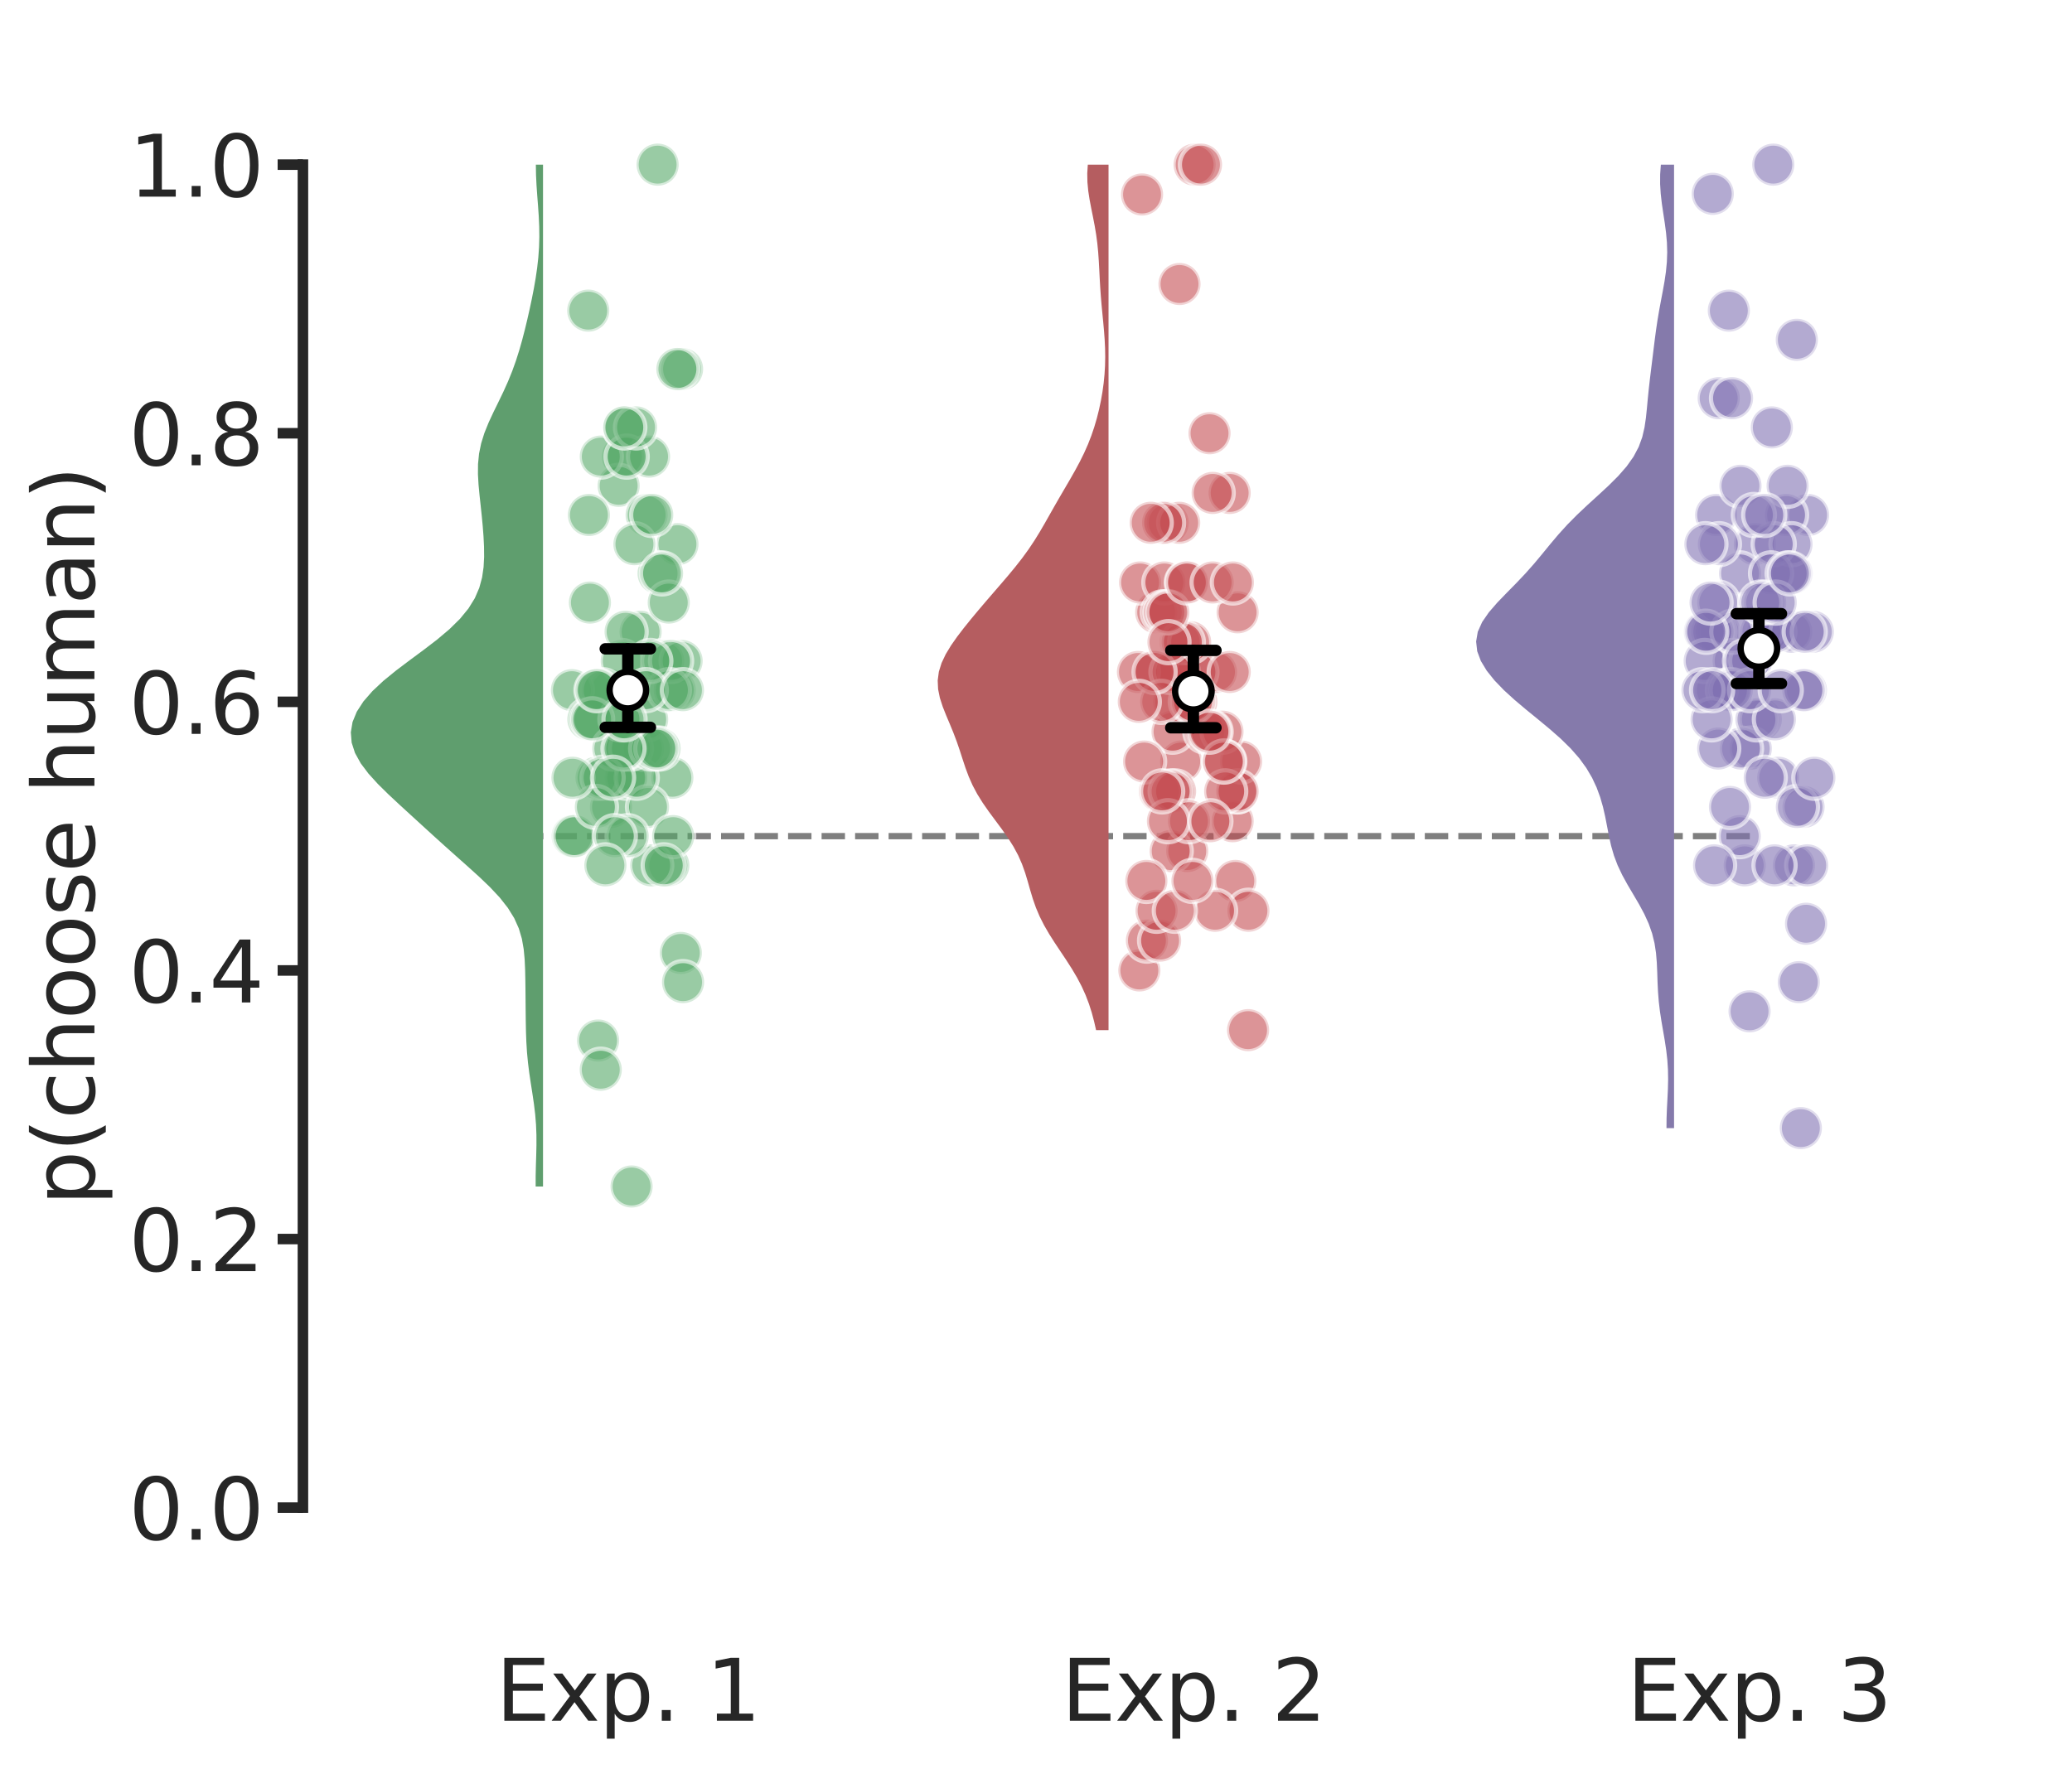 <?xml version="1.0" encoding="utf-8" standalone="no"?>
<!DOCTYPE svg PUBLIC "-//W3C//DTD SVG 1.1//EN"
  "http://www.w3.org/Graphics/SVG/1.1/DTD/svg11.dtd">
<svg xmlns:xlink="http://www.w3.org/1999/xlink" width="491.533pt" height="419.676pt" viewBox="0 0 491.533 419.676" xmlns="http://www.w3.org/2000/svg" version="1.1">
 <defs>
  <style type="text/css">*{stroke-linejoin: round; stroke-linecap: butt}</style>
 </defs>
 <g id="figure_1">
  <g id="patch_1">
   <path d="M 0 419.676 
L 491.533 419.676 
L 491.533 0 
L 0 0 
z
" style="fill: #ffffff"/>
  </g>
  <g id="axes_1">
   <g id="patch_2">
    <path d="M 81.862 389.62 
L 484.332 389.62 
L 484.332 7.2 
L 81.862 7.2 
z
" style="fill: #ffffff"/>
   </g>
   <g id="line2d_1">
    <path d="M 115.402 198.41 
L 417.254 198.41 
" clip-path="url(#p63ab2a3464)" style="fill: none; stroke-dasharray: 5.55,2.4; stroke-dashoffset: 0; stroke: #000000; stroke-opacity: 0.5; stroke-width: 1.5"/>
   </g>
   <g id="matplotlib.axis_1">
    <g id="xtick_1">
     <g id="line2d_2"/>
     <g id="text_1">
      <!-- Exp. 1 -->
      <g style="fill: #262626" transform="translate(117.636 408.317) scale(0.2 -0.2)">
       <defs>
        <path id="DejaVuSans-45" d="M 628 4666 
L 3578 4666 
L 3578 4134 
L 1259 4134 
L 1259 2753 
L 3481 2753 
L 3481 2222 
L 1259 2222 
L 1259 531 
L 3634 531 
L 3634 0 
L 628 0 
L 628 4666 
z
" transform="scale(0.016)"/>
        <path id="DejaVuSans-78" d="M 3513 3500 
L 2247 1797 
L 3578 0 
L 2900 0 
L 1881 1375 
L 863 0 
L 184 0 
L 1544 1831 
L 300 3500 
L 978 3500 
L 1906 2253 
L 2834 3500 
L 3513 3500 
z
" transform="scale(0.016)"/>
        <path id="DejaVuSans-70" d="M 1159 525 
L 1159 -1331 
L 581 -1331 
L 581 3500 
L 1159 3500 
L 1159 2969 
Q 1341 3281 1617 3432 
Q 1894 3584 2278 3584 
Q 2916 3584 3314 3078 
Q 3713 2572 3713 1747 
Q 3713 922 3314 415 
Q 2916 -91 2278 -91 
Q 1894 -91 1617 61 
Q 1341 213 1159 525 
z
M 3116 1747 
Q 3116 2381 2855 2742 
Q 2594 3103 2138 3103 
Q 1681 3103 1420 2742 
Q 1159 2381 1159 1747 
Q 1159 1113 1420 752 
Q 1681 391 2138 391 
Q 2594 391 2855 752 
Q 3116 1113 3116 1747 
z
" transform="scale(0.016)"/>
        <path id="DejaVuSans-2e" d="M 684 794 
L 1344 794 
L 1344 0 
L 684 0 
L 684 794 
z
" transform="scale(0.016)"/>
        <path id="DejaVuSans-20" transform="scale(0.016)"/>
        <path id="DejaVuSans-31" d="M 794 531 
L 1825 531 
L 1825 4091 
L 703 3866 
L 703 4441 
L 1819 4666 
L 2450 4666 
L 2450 531 
L 3481 531 
L 3481 0 
L 794 0 
L 794 531 
z
" transform="scale(0.016)"/>
       </defs>
       <use xlink:href="#DejaVuSans-45"/>
       <use xlink:href="#DejaVuSans-78" x="63.184"/>
       <use xlink:href="#DejaVuSans-70" x="122.363"/>
       <use xlink:href="#DejaVuSans-2e" x="185.84"/>
       <use xlink:href="#DejaVuSans-20" x="217.627"/>
       <use xlink:href="#DejaVuSans-31" x="249.414"/>
      </g>
     </g>
    </g>
    <g id="xtick_2">
     <g id="line2d_3"/>
     <g id="text_2">
      <!-- Exp. 2 -->
      <g style="fill: #262626" transform="translate(251.793 408.317) scale(0.2 -0.2)">
       <defs>
        <path id="DejaVuSans-32" d="M 1228 531 
L 3431 531 
L 3431 0 
L 469 0 
L 469 531 
Q 828 903 1448 1529 
Q 2069 2156 2228 2338 
Q 2531 2678 2651 2914 
Q 2772 3150 2772 3378 
Q 2772 3750 2511 3984 
Q 2250 4219 1831 4219 
Q 1534 4219 1204 4116 
Q 875 4013 500 3803 
L 500 4441 
Q 881 4594 1212 4672 
Q 1544 4750 1819 4750 
Q 2544 4750 2975 4387 
Q 3406 4025 3406 3419 
Q 3406 3131 3298 2873 
Q 3191 2616 2906 2266 
Q 2828 2175 2409 1742 
Q 1991 1309 1228 531 
z
" transform="scale(0.016)"/>
       </defs>
       <use xlink:href="#DejaVuSans-45"/>
       <use xlink:href="#DejaVuSans-78" x="63.184"/>
       <use xlink:href="#DejaVuSans-70" x="122.363"/>
       <use xlink:href="#DejaVuSans-2e" x="185.84"/>
       <use xlink:href="#DejaVuSans-20" x="217.627"/>
       <use xlink:href="#DejaVuSans-32" x="249.414"/>
      </g>
     </g>
    </g>
    <g id="xtick_3">
     <g id="line2d_4"/>
     <g id="text_3">
      <!-- Exp. 3 -->
      <g style="fill: #262626" transform="translate(385.949 408.317) scale(0.2 -0.2)">
       <defs>
        <path id="DejaVuSans-33" d="M 2597 2516 
Q 3050 2419 3304 2112 
Q 3559 1806 3559 1356 
Q 3559 666 3084 287 
Q 2609 -91 1734 -91 
Q 1441 -91 1130 -33 
Q 819 25 488 141 
L 488 750 
Q 750 597 1062 519 
Q 1375 441 1716 441 
Q 2309 441 2620 675 
Q 2931 909 2931 1356 
Q 2931 1769 2642 2001 
Q 2353 2234 1838 2234 
L 1294 2234 
L 1294 2753 
L 1863 2753 
Q 2328 2753 2575 2939 
Q 2822 3125 2822 3475 
Q 2822 3834 2567 4026 
Q 2313 4219 1838 4219 
Q 1578 4219 1281 4162 
Q 984 4106 628 3988 
L 628 4550 
Q 988 4650 1302 4700 
Q 1616 4750 1894 4750 
Q 2613 4750 3031 4423 
Q 3450 4097 3450 3541 
Q 3450 3153 3228 2886 
Q 3006 2619 2597 2516 
z
" transform="scale(0.016)"/>
       </defs>
       <use xlink:href="#DejaVuSans-45"/>
       <use xlink:href="#DejaVuSans-78" x="63.184"/>
       <use xlink:href="#DejaVuSans-70" x="122.363"/>
       <use xlink:href="#DejaVuSans-2e" x="185.84"/>
       <use xlink:href="#DejaVuSans-20" x="217.627"/>
       <use xlink:href="#DejaVuSans-33" x="249.414"/>
      </g>
     </g>
    </g>
   </g>
   <g id="matplotlib.axis_2">
    <g id="ytick_1">
     <g id="line2d_5">
      <defs>
       <path id="m1b39cb5cc2" d="M 0 0 
L -6 0 
" style="stroke: #262626; stroke-width: 2.5"/>
      </defs>
      <g>
       <use xlink:href="#m1b39cb5cc2" x="71.862" y="357.752" style="fill: #262626; stroke: #262626; stroke-width: 2.5"/>
      </g>
     </g>
     <g id="text_4">
      <!-- 0.0 -->
      <g style="fill: #262626" transform="translate(30.556 365.35) scale(0.2 -0.2)">
       <defs>
        <path id="DejaVuSans-30" d="M 2034 4250 
Q 1547 4250 1301 3770 
Q 1056 3291 1056 2328 
Q 1056 1369 1301 889 
Q 1547 409 2034 409 
Q 2525 409 2770 889 
Q 3016 1369 3016 2328 
Q 3016 3291 2770 3770 
Q 2525 4250 2034 4250 
z
M 2034 4750 
Q 2819 4750 3233 4129 
Q 3647 3509 3647 2328 
Q 3647 1150 3233 529 
Q 2819 -91 2034 -91 
Q 1250 -91 836 529 
Q 422 1150 422 2328 
Q 422 3509 836 4129 
Q 1250 4750 2034 4750 
z
" transform="scale(0.016)"/>
       </defs>
       <use xlink:href="#DejaVuSans-30"/>
       <use xlink:href="#DejaVuSans-2e" x="63.623"/>
       <use xlink:href="#DejaVuSans-30" x="95.41"/>
      </g>
     </g>
    </g>
    <g id="ytick_2">
     <g id="line2d_6">
      <g>
       <use xlink:href="#m1b39cb5cc2" x="71.862" y="294.015" style="fill: #262626; stroke: #262626; stroke-width: 2.5"/>
      </g>
     </g>
     <g id="text_5">
      <!-- 0.2 -->
      <g style="fill: #262626" transform="translate(30.556 301.613) scale(0.2 -0.2)">
       <use xlink:href="#DejaVuSans-30"/>
       <use xlink:href="#DejaVuSans-2e" x="63.623"/>
       <use xlink:href="#DejaVuSans-32" x="95.41"/>
      </g>
     </g>
    </g>
    <g id="ytick_3">
     <g id="line2d_7">
      <g>
       <use xlink:href="#m1b39cb5cc2" x="71.862" y="230.278" style="fill: #262626; stroke: #262626; stroke-width: 2.5"/>
      </g>
     </g>
     <g id="text_6">
      <!-- 0.4 -->
      <g style="fill: #262626" transform="translate(30.556 237.877) scale(0.2 -0.2)">
       <defs>
        <path id="DejaVuSans-34" d="M 2419 4116 
L 825 1625 
L 2419 1625 
L 2419 4116 
z
M 2253 4666 
L 3047 4666 
L 3047 1625 
L 3713 1625 
L 3713 1100 
L 3047 1100 
L 3047 0 
L 2419 0 
L 2419 1100 
L 313 1100 
L 313 1709 
L 2253 4666 
z
" transform="scale(0.016)"/>
       </defs>
       <use xlink:href="#DejaVuSans-30"/>
       <use xlink:href="#DejaVuSans-2e" x="63.623"/>
       <use xlink:href="#DejaVuSans-34" x="95.41"/>
      </g>
     </g>
    </g>
    <g id="ytick_4">
     <g id="line2d_8">
      <g>
       <use xlink:href="#m1b39cb5cc2" x="71.862" y="166.542" style="fill: #262626; stroke: #262626; stroke-width: 2.5"/>
      </g>
     </g>
     <g id="text_7">
      <!-- 0.6 -->
      <g style="fill: #262626" transform="translate(30.556 174.14) scale(0.2 -0.2)">
       <defs>
        <path id="DejaVuSans-36" d="M 2113 2584 
Q 1688 2584 1439 2293 
Q 1191 2003 1191 1497 
Q 1191 994 1439 701 
Q 1688 409 2113 409 
Q 2538 409 2786 701 
Q 3034 994 3034 1497 
Q 3034 2003 2786 2293 
Q 2538 2584 2113 2584 
z
M 3366 4563 
L 3366 3988 
Q 3128 4100 2886 4159 
Q 2644 4219 2406 4219 
Q 1781 4219 1451 3797 
Q 1122 3375 1075 2522 
Q 1259 2794 1537 2939 
Q 1816 3084 2150 3084 
Q 2853 3084 3261 2657 
Q 3669 2231 3669 1497 
Q 3669 778 3244 343 
Q 2819 -91 2113 -91 
Q 1303 -91 875 529 
Q 447 1150 447 2328 
Q 447 3434 972 4092 
Q 1497 4750 2381 4750 
Q 2619 4750 2861 4703 
Q 3103 4656 3366 4563 
z
" transform="scale(0.016)"/>
       </defs>
       <use xlink:href="#DejaVuSans-30"/>
       <use xlink:href="#DejaVuSans-2e" x="63.623"/>
       <use xlink:href="#DejaVuSans-36" x="95.41"/>
      </g>
     </g>
    </g>
    <g id="ytick_5">
     <g id="line2d_9">
      <g>
       <use xlink:href="#m1b39cb5cc2" x="71.862" y="102.805" style="fill: #262626; stroke: #262626; stroke-width: 2.5"/>
      </g>
     </g>
     <g id="text_8">
      <!-- 0.8 -->
      <g style="fill: #262626" transform="translate(30.556 110.403) scale(0.2 -0.2)">
       <defs>
        <path id="DejaVuSans-38" d="M 2034 2216 
Q 1584 2216 1326 1975 
Q 1069 1734 1069 1313 
Q 1069 891 1326 650 
Q 1584 409 2034 409 
Q 2484 409 2743 651 
Q 3003 894 3003 1313 
Q 3003 1734 2745 1975 
Q 2488 2216 2034 2216 
z
M 1403 2484 
Q 997 2584 770 2862 
Q 544 3141 544 3541 
Q 544 4100 942 4425 
Q 1341 4750 2034 4750 
Q 2731 4750 3128 4425 
Q 3525 4100 3525 3541 
Q 3525 3141 3298 2862 
Q 3072 2584 2669 2484 
Q 3125 2378 3379 2068 
Q 3634 1759 3634 1313 
Q 3634 634 3220 271 
Q 2806 -91 2034 -91 
Q 1263 -91 848 271 
Q 434 634 434 1313 
Q 434 1759 690 2068 
Q 947 2378 1403 2484 
z
M 1172 3481 
Q 1172 3119 1398 2916 
Q 1625 2713 2034 2713 
Q 2441 2713 2670 2916 
Q 2900 3119 2900 3481 
Q 2900 3844 2670 4047 
Q 2441 4250 2034 4250 
Q 1625 4250 1398 4047 
Q 1172 3844 1172 3481 
z
" transform="scale(0.016)"/>
       </defs>
       <use xlink:href="#DejaVuSans-30"/>
       <use xlink:href="#DejaVuSans-2e" x="63.623"/>
       <use xlink:href="#DejaVuSans-38" x="95.41"/>
      </g>
     </g>
    </g>
    <g id="ytick_6">
     <g id="line2d_10">
      <g>
       <use xlink:href="#m1b39cb5cc2" x="71.862" y="39.068" style="fill: #262626; stroke: #262626; stroke-width: 2.5"/>
      </g>
     </g>
     <g id="text_9">
      <!-- 1.0 -->
      <g style="fill: #262626" transform="translate(30.556 46.667) scale(0.2 -0.2)">
       <use xlink:href="#DejaVuSans-31"/>
       <use xlink:href="#DejaVuSans-2e" x="63.623"/>
       <use xlink:href="#DejaVuSans-30" x="95.41"/>
      </g>
     </g>
    </g>
    <g id="text_10">
     <!-- p(choose human) -->
     <g style="fill: #262626" transform="translate(22.397 286.057) rotate(-90) scale(0.2 -0.2)">
      <defs>
       <path id="DejaVuSans-28" d="M 1984 4856 
Q 1566 4138 1362 3434 
Q 1159 2731 1159 2009 
Q 1159 1288 1364 580 
Q 1569 -128 1984 -844 
L 1484 -844 
Q 1016 -109 783 600 
Q 550 1309 550 2009 
Q 550 2706 781 3412 
Q 1013 4119 1484 4856 
L 1984 4856 
z
" transform="scale(0.016)"/>
       <path id="DejaVuSans-63" d="M 3122 3366 
L 3122 2828 
Q 2878 2963 2633 3030 
Q 2388 3097 2138 3097 
Q 1578 3097 1268 2742 
Q 959 2388 959 1747 
Q 959 1106 1268 751 
Q 1578 397 2138 397 
Q 2388 397 2633 464 
Q 2878 531 3122 666 
L 3122 134 
Q 2881 22 2623 -34 
Q 2366 -91 2075 -91 
Q 1284 -91 818 406 
Q 353 903 353 1747 
Q 353 2603 823 3093 
Q 1294 3584 2113 3584 
Q 2378 3584 2631 3529 
Q 2884 3475 3122 3366 
z
" transform="scale(0.016)"/>
       <path id="DejaVuSans-68" d="M 3513 2113 
L 3513 0 
L 2938 0 
L 2938 2094 
Q 2938 2591 2744 2837 
Q 2550 3084 2163 3084 
Q 1697 3084 1428 2787 
Q 1159 2491 1159 1978 
L 1159 0 
L 581 0 
L 581 4863 
L 1159 4863 
L 1159 2956 
Q 1366 3272 1645 3428 
Q 1925 3584 2291 3584 
Q 2894 3584 3203 3211 
Q 3513 2838 3513 2113 
z
" transform="scale(0.016)"/>
       <path id="DejaVuSans-6f" d="M 1959 3097 
Q 1497 3097 1228 2736 
Q 959 2375 959 1747 
Q 959 1119 1226 758 
Q 1494 397 1959 397 
Q 2419 397 2687 759 
Q 2956 1122 2956 1747 
Q 2956 2369 2687 2733 
Q 2419 3097 1959 3097 
z
M 1959 3584 
Q 2709 3584 3137 3096 
Q 3566 2609 3566 1747 
Q 3566 888 3137 398 
Q 2709 -91 1959 -91 
Q 1206 -91 779 398 
Q 353 888 353 1747 
Q 353 2609 779 3096 
Q 1206 3584 1959 3584 
z
" transform="scale(0.016)"/>
       <path id="DejaVuSans-73" d="M 2834 3397 
L 2834 2853 
Q 2591 2978 2328 3040 
Q 2066 3103 1784 3103 
Q 1356 3103 1142 2972 
Q 928 2841 928 2578 
Q 928 2378 1081 2264 
Q 1234 2150 1697 2047 
L 1894 2003 
Q 2506 1872 2764 1633 
Q 3022 1394 3022 966 
Q 3022 478 2636 193 
Q 2250 -91 1575 -91 
Q 1294 -91 989 -36 
Q 684 19 347 128 
L 347 722 
Q 666 556 975 473 
Q 1284 391 1588 391 
Q 1994 391 2212 530 
Q 2431 669 2431 922 
Q 2431 1156 2273 1281 
Q 2116 1406 1581 1522 
L 1381 1569 
Q 847 1681 609 1914 
Q 372 2147 372 2553 
Q 372 3047 722 3315 
Q 1072 3584 1716 3584 
Q 2034 3584 2315 3537 
Q 2597 3491 2834 3397 
z
" transform="scale(0.016)"/>
       <path id="DejaVuSans-65" d="M 3597 1894 
L 3597 1613 
L 953 1613 
Q 991 1019 1311 708 
Q 1631 397 2203 397 
Q 2534 397 2845 478 
Q 3156 559 3463 722 
L 3463 178 
Q 3153 47 2828 -22 
Q 2503 -91 2169 -91 
Q 1331 -91 842 396 
Q 353 884 353 1716 
Q 353 2575 817 3079 
Q 1281 3584 2069 3584 
Q 2775 3584 3186 3129 
Q 3597 2675 3597 1894 
z
M 3022 2063 
Q 3016 2534 2758 2815 
Q 2500 3097 2075 3097 
Q 1594 3097 1305 2825 
Q 1016 2553 972 2059 
L 3022 2063 
z
" transform="scale(0.016)"/>
       <path id="DejaVuSans-75" d="M 544 1381 
L 544 3500 
L 1119 3500 
L 1119 1403 
Q 1119 906 1312 657 
Q 1506 409 1894 409 
Q 2359 409 2629 706 
Q 2900 1003 2900 1516 
L 2900 3500 
L 3475 3500 
L 3475 0 
L 2900 0 
L 2900 538 
Q 2691 219 2414 64 
Q 2138 -91 1772 -91 
Q 1169 -91 856 284 
Q 544 659 544 1381 
z
M 1991 3584 
L 1991 3584 
z
" transform="scale(0.016)"/>
       <path id="DejaVuSans-6d" d="M 3328 2828 
Q 3544 3216 3844 3400 
Q 4144 3584 4550 3584 
Q 5097 3584 5394 3201 
Q 5691 2819 5691 2113 
L 5691 0 
L 5113 0 
L 5113 2094 
Q 5113 2597 4934 2840 
Q 4756 3084 4391 3084 
Q 3944 3084 3684 2787 
Q 3425 2491 3425 1978 
L 3425 0 
L 2847 0 
L 2847 2094 
Q 2847 2600 2669 2842 
Q 2491 3084 2119 3084 
Q 1678 3084 1418 2786 
Q 1159 2488 1159 1978 
L 1159 0 
L 581 0 
L 581 3500 
L 1159 3500 
L 1159 2956 
Q 1356 3278 1631 3431 
Q 1906 3584 2284 3584 
Q 2666 3584 2933 3390 
Q 3200 3197 3328 2828 
z
" transform="scale(0.016)"/>
       <path id="DejaVuSans-61" d="M 2194 1759 
Q 1497 1759 1228 1600 
Q 959 1441 959 1056 
Q 959 750 1161 570 
Q 1363 391 1709 391 
Q 2188 391 2477 730 
Q 2766 1069 2766 1631 
L 2766 1759 
L 2194 1759 
z
M 3341 1997 
L 3341 0 
L 2766 0 
L 2766 531 
Q 2569 213 2275 61 
Q 1981 -91 1556 -91 
Q 1019 -91 701 211 
Q 384 513 384 1019 
Q 384 1609 779 1909 
Q 1175 2209 1959 2209 
L 2766 2209 
L 2766 2266 
Q 2766 2663 2505 2880 
Q 2244 3097 1772 3097 
Q 1472 3097 1187 3025 
Q 903 2953 641 2809 
L 641 3341 
Q 956 3463 1253 3523 
Q 1550 3584 1831 3584 
Q 2591 3584 2966 3190 
Q 3341 2797 3341 1997 
z
" transform="scale(0.016)"/>
       <path id="DejaVuSans-6e" d="M 3513 2113 
L 3513 0 
L 2938 0 
L 2938 2094 
Q 2938 2591 2744 2837 
Q 2550 3084 2163 3084 
Q 1697 3084 1428 2787 
Q 1159 2491 1159 1978 
L 1159 0 
L 581 0 
L 581 3500 
L 1159 3500 
L 1159 2956 
Q 1366 3272 1645 3428 
Q 1925 3584 2291 3584 
Q 2894 3584 3203 3211 
Q 3513 2838 3513 2113 
z
" transform="scale(0.016)"/>
       <path id="DejaVuSans-29" d="M 513 4856 
L 1013 4856 
Q 1481 4119 1714 3412 
Q 1947 2706 1947 2009 
Q 1947 1309 1714 600 
Q 1481 -109 1013 -844 
L 513 -844 
Q 928 -128 1133 580 
Q 1338 1288 1338 2009 
Q 1338 2731 1133 3434 
Q 928 4138 513 4856 
z
" transform="scale(0.016)"/>
      </defs>
      <use xlink:href="#DejaVuSans-70"/>
      <use xlink:href="#DejaVuSans-28" x="63.477"/>
      <use xlink:href="#DejaVuSans-63" x="102.49"/>
      <use xlink:href="#DejaVuSans-68" x="157.471"/>
      <use xlink:href="#DejaVuSans-6f" x="220.85"/>
      <use xlink:href="#DejaVuSans-6f" x="282.031"/>
      <use xlink:href="#DejaVuSans-73" x="343.213"/>
      <use xlink:href="#DejaVuSans-65" x="395.312"/>
      <use xlink:href="#DejaVuSans-20" x="456.836"/>
      <use xlink:href="#DejaVuSans-68" x="488.623"/>
      <use xlink:href="#DejaVuSans-75" x="552.002"/>
      <use xlink:href="#DejaVuSans-6d" x="615.381"/>
      <use xlink:href="#DejaVuSans-61" x="712.793"/>
      <use xlink:href="#DejaVuSans-6e" x="774.072"/>
      <use xlink:href="#DejaVuSans-29" x="837.451"/>
     </g>
    </g>
   </g>
   <g id="PolyCollection_1">
    <defs>
     <path id="ma2f501c378" d="M 128.817 -138.131 
L 127.072 -138.131 
L 127.072 -140.581 
L 127.127 -143.03 
L 127.204 -145.479 
L 127.26 -147.928 
L 127.254 -150.378 
L 127.157 -152.827 
L 126.957 -155.276 
L 126.663 -157.726 
L 126.303 -160.175 
L 125.92 -162.624 
L 125.557 -165.073 
L 125.249 -167.523 
L 125.017 -169.972 
L 124.864 -172.421 
L 124.774 -174.87 
L 124.727 -177.32 
L 124.7 -179.769 
L 124.679 -182.218 
L 124.657 -184.667 
L 124.626 -187.117 
L 124.573 -189.566 
L 124.462 -192.015 
L 124.233 -194.464 
L 123.803 -196.914 
L 123.079 -199.363 
L 121.982 -201.812 
L 120.465 -204.261 
L 118.533 -206.711 
L 116.24 -209.16 
L 113.684 -211.609 
L 110.979 -214.058 
L 108.224 -216.508 
L 105.483 -218.957 
L 102.777 -221.406 
L 100.094 -223.855 
L 97.416 -226.305 
L 94.743 -228.754 
L 92.12 -231.203 
L 89.636 -233.652 
L 87.41 -236.102 
L 85.568 -238.551 
L 84.216 -241 
L 83.423 -243.45 
L 83.226 -245.899 
L 83.633 -248.348 
L 84.638 -250.797 
L 86.225 -253.247 
L 88.36 -255.696 
L 90.981 -258.145 
L 93.988 -260.594 
L 97.235 -263.044 
L 100.546 -265.493 
L 103.736 -267.942 
L 106.637 -270.391 
L 109.126 -272.841 
L 111.132 -275.29 
L 112.644 -277.739 
L 113.698 -280.188 
L 114.362 -282.638 
L 114.717 -285.087 
L 114.848 -287.536 
L 114.824 -289.985 
L 114.7 -292.435 
L 114.511 -294.884 
L 114.278 -297.333 
L 114.017 -299.782 
L 113.752 -302.232 
L 113.521 -304.681 
L 113.382 -307.13 
L 113.401 -309.579 
L 113.643 -312.029 
L 114.146 -314.478 
L 114.912 -316.927 
L 115.9 -319.376 
L 117.038 -321.826 
L 118.238 -324.275 
L 119.418 -326.724 
L 120.52 -329.174 
L 121.513 -331.623 
L 122.392 -334.072 
L 123.169 -336.521 
L 123.866 -338.971 
L 124.501 -341.42 
L 125.092 -343.869 
L 125.646 -346.318 
L 126.166 -348.768 
L 126.646 -351.217 
L 127.072 -353.666 
L 127.429 -356.115 
L 127.702 -358.565 
L 127.876 -361.014 
L 127.946 -363.463 
L 127.917 -365.912 
L 127.806 -368.362 
L 127.637 -370.811 
L 127.448 -373.26 
L 127.277 -375.709 
L 127.159 -378.159 
L 127.119 -380.608 
L 128.817 -380.608 
L 128.817 -380.608 
L 128.817 -378.159 
L 128.817 -375.709 
L 128.817 -373.26 
L 128.817 -370.811 
L 128.817 -368.362 
L 128.817 -365.912 
L 128.817 -363.463 
L 128.817 -361.014 
L 128.817 -358.565 
L 128.817 -356.115 
L 128.817 -353.666 
L 128.817 -351.217 
L 128.817 -348.768 
L 128.817 -346.318 
L 128.817 -343.869 
L 128.817 -341.42 
L 128.817 -338.971 
L 128.817 -336.521 
L 128.817 -334.072 
L 128.817 -331.623 
L 128.817 -329.174 
L 128.817 -326.724 
L 128.817 -324.275 
L 128.817 -321.826 
L 128.817 -319.376 
L 128.817 -316.927 
L 128.817 -314.478 
L 128.817 -312.029 
L 128.817 -309.579 
L 128.817 -307.13 
L 128.817 -304.681 
L 128.817 -302.232 
L 128.817 -299.782 
L 128.817 -297.333 
L 128.817 -294.884 
L 128.817 -292.435 
L 128.817 -289.985 
L 128.817 -287.536 
L 128.817 -285.087 
L 128.817 -282.638 
L 128.817 -280.188 
L 128.817 -277.739 
L 128.817 -275.29 
L 128.817 -272.841 
L 128.817 -270.391 
L 128.817 -267.942 
L 128.817 -265.493 
L 128.817 -263.044 
L 128.817 -260.594 
L 128.817 -258.145 
L 128.817 -255.696 
L 128.817 -253.247 
L 128.817 -250.797 
L 128.817 -248.348 
L 128.817 -245.899 
L 128.817 -243.45 
L 128.817 -241 
L 128.817 -238.551 
L 128.817 -236.102 
L 128.817 -233.652 
L 128.817 -231.203 
L 128.817 -228.754 
L 128.817 -226.305 
L 128.817 -223.855 
L 128.817 -221.406 
L 128.817 -218.957 
L 128.817 -216.508 
L 128.817 -214.058 
L 128.817 -211.609 
L 128.817 -209.16 
L 128.817 -206.711 
L 128.817 -204.261 
L 128.817 -201.812 
L 128.817 -199.363 
L 128.817 -196.914 
L 128.817 -194.464 
L 128.817 -192.015 
L 128.817 -189.566 
L 128.817 -187.117 
L 128.817 -184.667 
L 128.817 -182.218 
L 128.817 -179.769 
L 128.817 -177.32 
L 128.817 -174.87 
L 128.817 -172.421 
L 128.817 -169.972 
L 128.817 -167.523 
L 128.817 -165.073 
L 128.817 -162.624 
L 128.817 -160.175 
L 128.817 -157.726 
L 128.817 -155.276 
L 128.817 -152.827 
L 128.817 -150.378 
L 128.817 -147.928 
L 128.817 -145.479 
L 128.817 -143.03 
L 128.817 -140.581 
L 128.817 -138.131 
z
"/>
    </defs>
    <g clip-path="url(#p63ab2a3464)">
     <use xlink:href="#ma2f501c378" x="0" y="419.676" style="fill: #5f9e6e"/>
    </g>
   </g>
   <g id="PolyCollection_2">
    <defs>
     <path id="m56bb1108c7" d="M 262.974 -175.234 
L 260.022 -175.234 
L 259.547 -177.309 
L 258.993 -179.383 
L 258.333 -181.458 
L 257.542 -183.532 
L 256.605 -185.607 
L 255.517 -187.681 
L 254.293 -189.756 
L 252.965 -191.83 
L 251.582 -193.905 
L 250.201 -195.979 
L 248.883 -198.054 
L 247.682 -200.128 
L 246.635 -202.202 
L 245.755 -204.277 
L 245.025 -206.351 
L 244.4 -208.426 
L 243.813 -210.5 
L 243.187 -212.575 
L 242.445 -214.649 
L 241.531 -216.724 
L 240.415 -218.798 
L 239.105 -220.873 
L 237.644 -222.947 
L 236.103 -225.022 
L 234.569 -227.096 
L 233.123 -229.171 
L 231.832 -231.245 
L 230.728 -233.32 
L 229.808 -235.394 
L 229.035 -237.469 
L 228.348 -239.543 
L 227.679 -241.618 
L 226.969 -243.692 
L 226.185 -245.767 
L 225.333 -247.841 
L 224.457 -249.916 
L 223.635 -251.99 
L 222.964 -254.065 
L 222.542 -256.139 
L 222.447 -258.213 
L 222.721 -260.288 
L 223.368 -262.362 
L 224.35 -264.437 
L 225.605 -266.511 
L 227.059 -268.586 
L 228.646 -270.66 
L 230.317 -272.735 
L 232.043 -274.809 
L 233.805 -276.884 
L 235.592 -278.958 
L 237.386 -281.033 
L 239.159 -283.107 
L 240.875 -285.182 
L 242.499 -287.256 
L 244.006 -289.331 
L 245.391 -291.405 
L 246.67 -293.48 
L 247.877 -295.554 
L 249.05 -297.629 
L 250.224 -299.703 
L 251.418 -301.778 
L 252.63 -303.852 
L 253.842 -305.927 
L 255.022 -308.001 
L 256.139 -310.076 
L 257.166 -312.15 
L 258.086 -314.224 
L 258.896 -316.299 
L 259.599 -318.373 
L 260.206 -320.448 
L 260.726 -322.522 
L 261.166 -324.597 
L 261.529 -326.671 
L 261.814 -328.746 
L 262.02 -330.82 
L 262.144 -332.895 
L 262.187 -334.969 
L 262.153 -337.044 
L 262.053 -339.118 
L 261.899 -341.193 
L 261.711 -343.267 
L 261.509 -345.342 
L 261.313 -347.416 
L 261.14 -349.491 
L 260.996 -351.565 
L 260.878 -353.64 
L 260.774 -355.714 
L 260.661 -357.789 
L 260.515 -359.863 
L 260.311 -361.938 
L 260.037 -364.012 
L 259.691 -366.087 
L 259.291 -368.161 
L 258.872 -370.236 
L 258.478 -372.31 
L 258.16 -374.384 
L 257.965 -376.459 
L 257.925 -378.533 
L 258.057 -380.608 
L 262.974 -380.608 
L 262.974 -380.608 
L 262.974 -378.533 
L 262.974 -376.459 
L 262.974 -374.384 
L 262.974 -372.31 
L 262.974 -370.236 
L 262.974 -368.161 
L 262.974 -366.087 
L 262.974 -364.012 
L 262.974 -361.938 
L 262.974 -359.863 
L 262.974 -357.789 
L 262.974 -355.714 
L 262.974 -353.64 
L 262.974 -351.565 
L 262.974 -349.491 
L 262.974 -347.416 
L 262.974 -345.342 
L 262.974 -343.267 
L 262.974 -341.193 
L 262.974 -339.118 
L 262.974 -337.044 
L 262.974 -334.969 
L 262.974 -332.895 
L 262.974 -330.82 
L 262.974 -328.746 
L 262.974 -326.671 
L 262.974 -324.597 
L 262.974 -322.522 
L 262.974 -320.448 
L 262.974 -318.373 
L 262.974 -316.299 
L 262.974 -314.224 
L 262.974 -312.15 
L 262.974 -310.076 
L 262.974 -308.001 
L 262.974 -305.927 
L 262.974 -303.852 
L 262.974 -301.778 
L 262.974 -299.703 
L 262.974 -297.629 
L 262.974 -295.554 
L 262.974 -293.48 
L 262.974 -291.405 
L 262.974 -289.331 
L 262.974 -287.256 
L 262.974 -285.182 
L 262.974 -283.107 
L 262.974 -281.033 
L 262.974 -278.958 
L 262.974 -276.884 
L 262.974 -274.809 
L 262.974 -272.735 
L 262.974 -270.66 
L 262.974 -268.586 
L 262.974 -266.511 
L 262.974 -264.437 
L 262.974 -262.362 
L 262.974 -260.288 
L 262.974 -258.213 
L 262.974 -256.139 
L 262.974 -254.065 
L 262.974 -251.99 
L 262.974 -249.916 
L 262.974 -247.841 
L 262.974 -245.767 
L 262.974 -243.692 
L 262.974 -241.618 
L 262.974 -239.543 
L 262.974 -237.469 
L 262.974 -235.394 
L 262.974 -233.32 
L 262.974 -231.245 
L 262.974 -229.171 
L 262.974 -227.096 
L 262.974 -225.022 
L 262.974 -222.947 
L 262.974 -220.873 
L 262.974 -218.798 
L 262.974 -216.724 
L 262.974 -214.649 
L 262.974 -212.575 
L 262.974 -210.5 
L 262.974 -208.426 
L 262.974 -206.351 
L 262.974 -204.277 
L 262.974 -202.202 
L 262.974 -200.128 
L 262.974 -198.054 
L 262.974 -195.979 
L 262.974 -193.905 
L 262.974 -191.83 
L 262.974 -189.756 
L 262.974 -187.681 
L 262.974 -185.607 
L 262.974 -183.532 
L 262.974 -181.458 
L 262.974 -179.383 
L 262.974 -177.309 
L 262.974 -175.234 
z
"/>
    </defs>
    <g clip-path="url(#p63ab2a3464)">
     <use xlink:href="#m56bb1108c7" x="0" y="419.676" style="fill: #b55d60"/>
    </g>
   </g>
   <g id="PolyCollection_3">
    <defs>
     <path id="md9f846ed73" d="M 397.131 -151.987 
L 395.334 -151.987 
L 395.353 -154.297 
L 395.439 -156.606 
L 395.56 -158.915 
L 395.67 -161.224 
L 395.724 -163.534 
L 395.685 -165.843 
L 395.535 -168.152 
L 395.274 -170.462 
L 394.926 -172.771 
L 394.529 -175.08 
L 394.132 -177.39 
L 393.78 -179.699 
L 393.507 -182.008 
L 393.324 -184.317 
L 393.214 -186.627 
L 393.14 -188.936 
L 393.04 -191.245 
L 392.848 -193.555 
L 392.495 -195.864 
L 391.928 -198.173 
L 391.118 -200.483 
L 390.07 -202.792 
L 388.828 -205.101 
L 387.473 -207.41 
L 386.108 -209.72 
L 384.84 -212.029 
L 383.748 -214.338 
L 382.873 -216.648 
L 382.204 -218.957 
L 381.687 -221.266 
L 381.245 -223.576 
L 380.796 -225.885 
L 380.269 -228.194 
L 379.606 -230.503 
L 378.758 -232.813 
L 377.68 -235.122 
L 376.322 -237.431 
L 374.644 -239.741 
L 372.623 -242.05 
L 370.274 -244.359 
L 367.654 -246.669 
L 364.866 -248.978 
L 362.036 -251.287 
L 359.298 -253.596 
L 356.767 -255.906 
L 354.539 -258.215 
L 352.69 -260.524 
L 351.296 -262.834 
L 350.434 -265.143 
L 350.176 -267.452 
L 350.569 -269.762 
L 351.604 -272.071 
L 353.198 -274.38 
L 355.202 -276.689 
L 357.43 -278.999 
L 359.703 -281.308 
L 361.889 -283.617 
L 363.935 -285.927 
L 365.862 -288.236 
L 367.749 -290.545 
L 369.698 -292.855 
L 371.792 -295.164 
L 374.074 -297.473 
L 376.522 -299.782 
L 379.057 -302.092 
L 381.554 -304.401 
L 383.875 -306.71 
L 385.894 -309.02 
L 387.526 -311.329 
L 388.746 -313.638 
L 389.585 -315.948 
L 390.122 -318.257 
L 390.46 -320.566 
L 390.698 -322.875 
L 390.913 -325.185 
L 391.147 -327.494 
L 391.41 -329.803 
L 391.693 -332.113 
L 391.979 -334.422 
L 392.262 -336.731 
L 392.548 -339.041 
L 392.854 -341.35 
L 393.197 -343.659 
L 393.587 -345.968 
L 394.014 -348.278 
L 394.454 -350.587 
L 394.865 -352.896 
L 395.203 -355.206 
L 395.426 -357.515 
L 395.507 -359.824 
L 395.437 -362.134 
L 395.232 -364.443 
L 394.926 -366.752 
L 394.573 -369.061 
L 394.234 -371.371 
L 393.968 -373.68 
L 393.825 -375.989 
L 393.834 -378.299 
L 393.997 -380.608 
L 397.131 -380.608 
L 397.131 -380.608 
L 397.131 -378.299 
L 397.131 -375.989 
L 397.131 -373.68 
L 397.131 -371.371 
L 397.131 -369.061 
L 397.131 -366.752 
L 397.131 -364.443 
L 397.131 -362.134 
L 397.131 -359.824 
L 397.131 -357.515 
L 397.131 -355.206 
L 397.131 -352.896 
L 397.131 -350.587 
L 397.131 -348.278 
L 397.131 -345.968 
L 397.131 -343.659 
L 397.131 -341.35 
L 397.131 -339.041 
L 397.131 -336.731 
L 397.131 -334.422 
L 397.131 -332.113 
L 397.131 -329.803 
L 397.131 -327.494 
L 397.131 -325.185 
L 397.131 -322.875 
L 397.131 -320.566 
L 397.131 -318.257 
L 397.131 -315.948 
L 397.131 -313.638 
L 397.131 -311.329 
L 397.131 -309.02 
L 397.131 -306.71 
L 397.131 -304.401 
L 397.131 -302.092 
L 397.131 -299.782 
L 397.131 -297.473 
L 397.131 -295.164 
L 397.131 -292.855 
L 397.131 -290.545 
L 397.131 -288.236 
L 397.131 -285.927 
L 397.131 -283.617 
L 397.131 -281.308 
L 397.131 -278.999 
L 397.131 -276.689 
L 397.131 -274.38 
L 397.131 -272.071 
L 397.131 -269.762 
L 397.131 -267.452 
L 397.131 -265.143 
L 397.131 -262.834 
L 397.131 -260.524 
L 397.131 -258.215 
L 397.131 -255.906 
L 397.131 -253.596 
L 397.131 -251.287 
L 397.131 -248.978 
L 397.131 -246.669 
L 397.131 -244.359 
L 397.131 -242.05 
L 397.131 -239.741 
L 397.131 -237.431 
L 397.131 -235.122 
L 397.131 -232.813 
L 397.131 -230.503 
L 397.131 -228.194 
L 397.131 -225.885 
L 397.131 -223.576 
L 397.131 -221.266 
L 397.131 -218.957 
L 397.131 -216.648 
L 397.131 -214.338 
L 397.131 -212.029 
L 397.131 -209.72 
L 397.131 -207.41 
L 397.131 -205.101 
L 397.131 -202.792 
L 397.131 -200.483 
L 397.131 -198.173 
L 397.131 -195.864 
L 397.131 -193.555 
L 397.131 -191.245 
L 397.131 -188.936 
L 397.131 -186.627 
L 397.131 -184.317 
L 397.131 -182.008 
L 397.131 -179.699 
L 397.131 -177.39 
L 397.131 -175.08 
L 397.131 -172.771 
L 397.131 -170.462 
L 397.131 -168.152 
L 397.131 -165.843 
L 397.131 -163.534 
L 397.131 -161.224 
L 397.131 -158.915 
L 397.131 -156.606 
L 397.131 -154.297 
L 397.131 -151.987 
z
"/>
    </defs>
    <g clip-path="url(#p63ab2a3464)">
     <use xlink:href="#md9f846ed73" x="0" y="419.676" style="fill: #857aab"/>
    </g>
   </g>
   <g id="PathCollection_1">
    <defs>
     <path id="C0_0_a05af5e21b" d="M 0 3.384 
C 0.897 3.384 1.758 3.027 2.393 2.393 
C 3.027 1.758 3.384 0.897 3.384 -0 
C 3.384 -0.897 3.027 -1.758 2.393 -2.393 
C 1.758 -3.027 0.897 -3.384 0 -3.384 
C -0.897 -3.384 -1.758 -3.027 -2.393 -2.393 
C -3.027 -1.758 -3.384 -0.897 -3.384 0 
C -3.384 0.897 -3.027 1.758 -2.393 2.393 
C -1.758 3.027 -0.897 3.384 0 3.384 
z
"/>
    </defs>
    <g clip-path="url(#p63ab2a3464)">
     <use xlink:href="#C0_0_a05af5e21b" x="148.941" y="163.771" style="stroke: #000000; stroke-width: 2.025"/>
    </g>
    <g clip-path="url(#p63ab2a3464)">
     <use xlink:href="#C0_0_a05af5e21b" x="283.098" y="164.026" style="stroke: #000000; stroke-width: 2.025"/>
    </g>
    <g clip-path="url(#p63ab2a3464)">
     <use xlink:href="#C0_0_a05af5e21b" x="417.254" y="153.861" style="stroke: #000000; stroke-width: 2.025"/>
    </g>
   </g>
   <g id="PathCollection_2">
    <defs>
     <path id="C1_0_e4ed438640" d="M 0 5 
C 1.326 5 2.598 4.473 3.536 3.536 
C 4.473 2.598 5 1.326 5 -0 
C 5 -1.326 4.473 -2.598 3.536 -3.536 
C 2.598 -4.473 1.326 -5 0 -5 
C -1.326 -5 -2.598 -4.473 -3.536 -3.536 
C -4.473 -2.598 -5 -1.326 -5 0 
C -5 1.326 -4.473 2.598 -3.536 3.536 
C -2.598 4.473 -1.326 5 0 5 
z
"/>
    </defs>
    <g clip-path="url(#p63ab2a3464)">
     <use xlink:href="#C1_0_e4ed438640" x="148.433" y="184.554" style="fill: #55a868; fill-opacity: 0.6; stroke: #ffffff; stroke-opacity: 0.6"/>
    </g>
    <g clip-path="url(#p63ab2a3464)">
     <use xlink:href="#C1_0_e4ed438640" x="144.948" y="191.482" style="fill: #55a868; fill-opacity: 0.6; stroke: #ffffff; stroke-opacity: 0.6"/>
    </g>
    <g clip-path="url(#p63ab2a3464)">
     <use xlink:href="#C1_0_e4ed438640" x="148.294" y="177.626" style="fill: #55a868; fill-opacity: 0.6; stroke: #ffffff; stroke-opacity: 0.6"/>
    </g>
    <g clip-path="url(#p63ab2a3464)">
     <use xlink:href="#C1_0_e4ed438640" x="151.969" y="149.915" style="fill: #55a868; fill-opacity: 0.6; stroke: #ffffff; stroke-opacity: 0.6"/>
    </g>
    <g clip-path="url(#p63ab2a3464)">
     <use xlink:href="#C1_0_e4ed438640" x="144.889" y="163.771" style="fill: #55a868; fill-opacity: 0.6; stroke: #ffffff; stroke-opacity: 0.6"/>
    </g>
    <g clip-path="url(#p63ab2a3464)">
     <use xlink:href="#C1_0_e4ed438640" x="135.681" y="163.771" style="fill: #55a868; fill-opacity: 0.6; stroke: #ffffff; stroke-opacity: 0.6"/>
    </g>
    <g clip-path="url(#p63ab2a3464)">
     <use xlink:href="#C1_0_e4ed438640" x="160.709" y="129.131" style="fill: #55a868; fill-opacity: 0.6; stroke: #ffffff; stroke-opacity: 0.6"/>
    </g>
    <g clip-path="url(#p63ab2a3464)">
     <use xlink:href="#C1_0_e4ed438640" x="135.845" y="198.41" style="fill: #55a868; fill-opacity: 0.6; stroke: #ffffff; stroke-opacity: 0.6"/>
    </g>
    <g clip-path="url(#p63ab2a3464)">
     <use xlink:href="#C1_0_e4ed438640" x="147.495" y="156.843" style="fill: #55a868; fill-opacity: 0.6; stroke: #ffffff; stroke-opacity: 0.6"/>
    </g>
    <g clip-path="url(#p63ab2a3464)">
     <use xlink:href="#C1_0_e4ed438640" x="141.886" y="246.905" style="fill: #55a868; fill-opacity: 0.6; stroke: #ffffff; stroke-opacity: 0.6"/>
    </g>
    <g clip-path="url(#p63ab2a3464)">
     <use xlink:href="#C1_0_e4ed438640" x="148.565" y="184.554" style="fill: #55a868; fill-opacity: 0.6; stroke: #ffffff; stroke-opacity: 0.6"/>
    </g>
    <g clip-path="url(#p63ab2a3464)">
     <use xlink:href="#C1_0_e4ed438640" x="159.5" y="184.554" style="fill: #55a868; fill-opacity: 0.6; stroke: #ffffff; stroke-opacity: 0.6"/>
    </g>
    <g clip-path="url(#p63ab2a3464)">
     <use xlink:href="#C1_0_e4ed438640" x="152.514" y="177.626" style="fill: #55a868; fill-opacity: 0.6; stroke: #ffffff; stroke-opacity: 0.6"/>
    </g>
    <g clip-path="url(#p63ab2a3464)">
     <use xlink:href="#C1_0_e4ed438640" x="153.528" y="170.698" style="fill: #55a868; fill-opacity: 0.6; stroke: #ffffff; stroke-opacity: 0.6"/>
    </g>
    <g clip-path="url(#p63ab2a3464)">
     <use xlink:href="#C1_0_e4ed438640" x="139.573" y="170.698" style="fill: #55a868; fill-opacity: 0.6; stroke: #ffffff; stroke-opacity: 0.6"/>
    </g>
    <g clip-path="url(#p63ab2a3464)">
     <use xlink:href="#C1_0_e4ed438640" x="139.547" y="73.708" style="fill: #55a868; fill-opacity: 0.6; stroke: #ffffff; stroke-opacity: 0.6"/>
    </g>
    <g clip-path="url(#p63ab2a3464)">
     <use xlink:href="#C1_0_e4ed438640" x="141.513" y="184.554" style="fill: #55a868; fill-opacity: 0.6; stroke: #ffffff; stroke-opacity: 0.6"/>
    </g>
    <g clip-path="url(#p63ab2a3464)">
     <use xlink:href="#C1_0_e4ed438640" x="157.31" y="156.843" style="fill: #55a868; fill-opacity: 0.6; stroke: #ffffff; stroke-opacity: 0.6"/>
    </g>
    <g clip-path="url(#p63ab2a3464)">
     <use xlink:href="#C1_0_e4ed438640" x="158.546" y="205.338" style="fill: #55a868; fill-opacity: 0.6; stroke: #ffffff; stroke-opacity: 0.6"/>
    </g>
    <g clip-path="url(#p63ab2a3464)">
     <use xlink:href="#C1_0_e4ed438640" x="153.729" y="191.482" style="fill: #55a868; fill-opacity: 0.6; stroke: #ffffff; stroke-opacity: 0.6"/>
    </g>
    <g clip-path="url(#p63ab2a3464)">
     <use xlink:href="#C1_0_e4ed438640" x="147.792" y="108.347" style="fill: #55a868; fill-opacity: 0.6; stroke: #ffffff; stroke-opacity: 0.6"/>
    </g>
    <g clip-path="url(#p63ab2a3464)">
     <use xlink:href="#C1_0_e4ed438640" x="146.762" y="115.275" style="fill: #55a868; fill-opacity: 0.6; stroke: #ffffff; stroke-opacity: 0.6"/>
    </g>
    <g clip-path="url(#p63ab2a3464)">
     <use xlink:href="#C1_0_e4ed438640" x="151.054" y="184.554" style="fill: #55a868; fill-opacity: 0.6; stroke: #ffffff; stroke-opacity: 0.6"/>
    </g>
    <g clip-path="url(#p63ab2a3464)">
     <use xlink:href="#C1_0_e4ed438640" x="142.515" y="253.833" style="fill: #55a868; fill-opacity: 0.6; stroke: #ffffff; stroke-opacity: 0.6"/>
    </g>
    <g clip-path="url(#p63ab2a3464)">
     <use xlink:href="#C1_0_e4ed438640" x="161.703" y="156.843" style="fill: #55a868; fill-opacity: 0.6; stroke: #ffffff; stroke-opacity: 0.6"/>
    </g>
    <g clip-path="url(#p63ab2a3464)">
     <use xlink:href="#C1_0_e4ed438640" x="154.488" y="205.338" style="fill: #55a868; fill-opacity: 0.6; stroke: #ffffff; stroke-opacity: 0.6"/>
    </g>
    <g clip-path="url(#p63ab2a3464)">
     <use xlink:href="#C1_0_e4ed438640" x="142.964" y="163.771" style="fill: #55a868; fill-opacity: 0.6; stroke: #ffffff; stroke-opacity: 0.6"/>
    </g>
    <g clip-path="url(#p63ab2a3464)">
     <use xlink:href="#C1_0_e4ed438640" x="140.755" y="170.698" style="fill: #55a868; fill-opacity: 0.6; stroke: #ffffff; stroke-opacity: 0.6"/>
    </g>
    <g clip-path="url(#p63ab2a3464)">
     <use xlink:href="#C1_0_e4ed438640" x="160.075" y="163.771" style="fill: #55a868; fill-opacity: 0.6; stroke: #ffffff; stroke-opacity: 0.6"/>
    </g>
    <g clip-path="url(#p63ab2a3464)">
     <use xlink:href="#C1_0_e4ed438640" x="145.498" y="177.626" style="fill: #55a868; fill-opacity: 0.6; stroke: #ffffff; stroke-opacity: 0.6"/>
    </g>
    <g clip-path="url(#p63ab2a3464)">
     <use xlink:href="#C1_0_e4ed438640" x="149.667" y="177.626" style="fill: #55a868; fill-opacity: 0.6; stroke: #ffffff; stroke-opacity: 0.6"/>
    </g>
    <g clip-path="url(#p63ab2a3464)">
     <use xlink:href="#C1_0_e4ed438640" x="153.398" y="122.203" style="fill: #55a868; fill-opacity: 0.6; stroke: #ffffff; stroke-opacity: 0.6"/>
    </g>
    <g clip-path="url(#p63ab2a3464)">
     <use xlink:href="#C1_0_e4ed438640" x="148.316" y="177.626" style="fill: #55a868; fill-opacity: 0.6; stroke: #ffffff; stroke-opacity: 0.6"/>
    </g>
    <g clip-path="url(#p63ab2a3464)">
     <use xlink:href="#C1_0_e4ed438640" x="136.308" y="198.41" style="fill: #55a868; fill-opacity: 0.6; stroke: #ffffff; stroke-opacity: 0.6"/>
    </g>
    <g clip-path="url(#p63ab2a3464)">
     <use xlink:href="#C1_0_e4ed438640" x="139.945" y="142.987" style="fill: #55a868; fill-opacity: 0.6; stroke: #ffffff; stroke-opacity: 0.6"/>
    </g>
    <g clip-path="url(#p63ab2a3464)">
     <use xlink:href="#C1_0_e4ed438640" x="154.472" y="177.626" style="fill: #55a868; fill-opacity: 0.6; stroke: #ffffff; stroke-opacity: 0.6"/>
    </g>
    <g clip-path="url(#p63ab2a3464)">
     <use xlink:href="#C1_0_e4ed438640" x="156.46" y="177.626" style="fill: #55a868; fill-opacity: 0.6; stroke: #ffffff; stroke-opacity: 0.6"/>
    </g>
    <g clip-path="url(#p63ab2a3464)">
     <use xlink:href="#C1_0_e4ed438640" x="161.514" y="226.122" style="fill: #55a868; fill-opacity: 0.6; stroke: #ffffff; stroke-opacity: 0.6"/>
    </g>
    <g clip-path="url(#p63ab2a3464)">
     <use xlink:href="#C1_0_e4ed438640" x="156.234" y="136.059" style="fill: #55a868; fill-opacity: 0.6; stroke: #ffffff; stroke-opacity: 0.6"/>
    </g>
    <g clip-path="url(#p63ab2a3464)">
     <use xlink:href="#C1_0_e4ed438640" x="148.411" y="149.915" style="fill: #55a868; fill-opacity: 0.6; stroke: #ffffff; stroke-opacity: 0.6"/>
    </g>
    <g clip-path="url(#p63ab2a3464)">
     <use xlink:href="#C1_0_e4ed438640" x="159.196" y="156.843" style="fill: #55a868; fill-opacity: 0.6; stroke: #ffffff; stroke-opacity: 0.6"/>
    </g>
    <g clip-path="url(#p63ab2a3464)">
     <use xlink:href="#C1_0_e4ed438640" x="150.505" y="129.131" style="fill: #55a868; fill-opacity: 0.6; stroke: #ffffff; stroke-opacity: 0.6"/>
    </g>
    <g clip-path="url(#p63ab2a3464)">
     <use xlink:href="#C1_0_e4ed438640" x="156.007" y="39.068" style="fill: #55a868; fill-opacity: 0.6; stroke: #ffffff; stroke-opacity: 0.6"/>
    </g>
    <g clip-path="url(#p63ab2a3464)">
     <use xlink:href="#C1_0_e4ed438640" x="142.526" y="108.347" style="fill: #55a868; fill-opacity: 0.6; stroke: #ffffff; stroke-opacity: 0.6"/>
    </g>
    <g clip-path="url(#p63ab2a3464)">
     <use xlink:href="#C1_0_e4ed438640" x="142.953" y="184.554" style="fill: #55a868; fill-opacity: 0.6; stroke: #ffffff; stroke-opacity: 0.6"/>
    </g>
    <g clip-path="url(#p63ab2a3464)">
     <use xlink:href="#C1_0_e4ed438640" x="158.678" y="163.771" style="fill: #55a868; fill-opacity: 0.6; stroke: #ffffff; stroke-opacity: 0.6"/>
    </g>
    <g clip-path="url(#p63ab2a3464)">
     <use xlink:href="#C1_0_e4ed438640" x="141.776" y="163.771" style="fill: #55a868; fill-opacity: 0.6; stroke: #ffffff; stroke-opacity: 0.6"/>
    </g>
    <g clip-path="url(#p63ab2a3464)">
     <use xlink:href="#C1_0_e4ed438640" x="161.801" y="87.564" style="fill: #55a868; fill-opacity: 0.6; stroke: #ffffff; stroke-opacity: 0.6"/>
    </g>
    <g clip-path="url(#p63ab2a3464)">
     <use xlink:href="#C1_0_e4ed438640" x="147.186" y="170.698" style="fill: #55a868; fill-opacity: 0.6; stroke: #ffffff; stroke-opacity: 0.6"/>
    </g>
    <g clip-path="url(#p63ab2a3464)">
     <use xlink:href="#C1_0_e4ed438640" x="148.892" y="198.41" style="fill: #55a868; fill-opacity: 0.6; stroke: #ffffff; stroke-opacity: 0.6"/>
    </g>
    <g clip-path="url(#p63ab2a3464)">
     <use xlink:href="#C1_0_e4ed438640" x="141.36" y="191.482" style="fill: #55a868; fill-opacity: 0.6; stroke: #ffffff; stroke-opacity: 0.6"/>
    </g>
    <g clip-path="url(#p63ab2a3464)">
     <use xlink:href="#C1_0_e4ed438640" x="139.709" y="122.203" style="fill: #55a868; fill-opacity: 0.6; stroke: #ffffff; stroke-opacity: 0.6"/>
    </g>
    <g clip-path="url(#p63ab2a3464)">
     <use xlink:href="#C1_0_e4ed438640" x="154.266" y="156.843" style="fill: #55a868; fill-opacity: 0.6; stroke: #ffffff; stroke-opacity: 0.6"/>
    </g>
    <g clip-path="url(#p63ab2a3464)">
     <use xlink:href="#C1_0_e4ed438640" x="148.181" y="101.419" style="fill: #55a868; fill-opacity: 0.6; stroke: #ffffff; stroke-opacity: 0.6"/>
    </g>
    <g clip-path="url(#p63ab2a3464)">
     <use xlink:href="#C1_0_e4ed438640" x="149.829" y="281.545" style="fill: #55a868; fill-opacity: 0.6; stroke: #ffffff; stroke-opacity: 0.6"/>
    </g>
    <g clip-path="url(#p63ab2a3464)">
     <use xlink:href="#C1_0_e4ed438640" x="158.645" y="142.987" style="fill: #55a868; fill-opacity: 0.6; stroke: #ffffff; stroke-opacity: 0.6"/>
    </g>
    <g clip-path="url(#p63ab2a3464)">
     <use xlink:href="#C1_0_e4ed438640" x="135.803" y="184.554" style="fill: #55a868; fill-opacity: 0.6; stroke: #ffffff; stroke-opacity: 0.6"/>
    </g>
    <g clip-path="url(#p63ab2a3464)">
     <use xlink:href="#C1_0_e4ed438640" x="162.039" y="233.049" style="fill: #55a868; fill-opacity: 0.6; stroke: #ffffff; stroke-opacity: 0.6"/>
    </g>
    <g clip-path="url(#p63ab2a3464)">
     <use xlink:href="#C1_0_e4ed438640" x="145.846" y="198.41" style="fill: #55a868; fill-opacity: 0.6; stroke: #ffffff; stroke-opacity: 0.6"/>
    </g>
    <g clip-path="url(#p63ab2a3464)">
     <use xlink:href="#C1_0_e4ed438640" x="153.974" y="108.347" style="fill: #55a868; fill-opacity: 0.6; stroke: #ffffff; stroke-opacity: 0.6"/>
    </g>
    <g clip-path="url(#p63ab2a3464)">
     <use xlink:href="#C1_0_e4ed438640" x="159.693" y="198.41" style="fill: #55a868; fill-opacity: 0.6; stroke: #ffffff; stroke-opacity: 0.6"/>
    </g>
    <g clip-path="url(#p63ab2a3464)">
     <use xlink:href="#C1_0_e4ed438640" x="160.696" y="87.564" style="fill: #55a868; fill-opacity: 0.6; stroke: #ffffff; stroke-opacity: 0.6"/>
    </g>
    <g clip-path="url(#p63ab2a3464)">
     <use xlink:href="#C1_0_e4ed438640" x="148.661" y="108.347" style="fill: #55a868; fill-opacity: 0.6; stroke: #ffffff; stroke-opacity: 0.6"/>
    </g>
    <g clip-path="url(#p63ab2a3464)">
     <use xlink:href="#C1_0_e4ed438640" x="150.885" y="101.419" style="fill: #55a868; fill-opacity: 0.6; stroke: #ffffff; stroke-opacity: 0.6"/>
    </g>
    <g clip-path="url(#p63ab2a3464)">
     <use xlink:href="#C1_0_e4ed438640" x="155.687" y="177.626" style="fill: #55a868; fill-opacity: 0.6; stroke: #ffffff; stroke-opacity: 0.6"/>
    </g>
    <g clip-path="url(#p63ab2a3464)">
     <use xlink:href="#C1_0_e4ed438640" x="153.2" y="163.771" style="fill: #55a868; fill-opacity: 0.6; stroke: #ffffff; stroke-opacity: 0.6"/>
    </g>
    <g clip-path="url(#p63ab2a3464)">
     <use xlink:href="#C1_0_e4ed438640" x="147.905" y="177.626" style="fill: #55a868; fill-opacity: 0.6; stroke: #ffffff; stroke-opacity: 0.6"/>
    </g>
    <g clip-path="url(#p63ab2a3464)">
     <use xlink:href="#C1_0_e4ed438640" x="162.016" y="163.771" style="fill: #55a868; fill-opacity: 0.6; stroke: #ffffff; stroke-opacity: 0.6"/>
    </g>
    <g clip-path="url(#p63ab2a3464)">
     <use xlink:href="#C1_0_e4ed438640" x="140.456" y="170.698" style="fill: #55a868; fill-opacity: 0.6; stroke: #ffffff; stroke-opacity: 0.6"/>
    </g>
    <g clip-path="url(#p63ab2a3464)">
     <use xlink:href="#C1_0_e4ed438640" x="154.726" y="122.203" style="fill: #55a868; fill-opacity: 0.6; stroke: #ffffff; stroke-opacity: 0.6"/>
    </g>
    <g clip-path="url(#p63ab2a3464)">
     <use xlink:href="#C1_0_e4ed438640" x="148.093" y="101.419" style="fill: #55a868; fill-opacity: 0.6; stroke: #ffffff; stroke-opacity: 0.6"/>
    </g>
    <g clip-path="url(#p63ab2a3464)">
     <use xlink:href="#C1_0_e4ed438640" x="145.429" y="184.554" style="fill: #55a868; fill-opacity: 0.6; stroke: #ffffff; stroke-opacity: 0.6"/>
    </g>
    <g clip-path="url(#p63ab2a3464)">
     <use xlink:href="#C1_0_e4ed438640" x="141.496" y="163.771" style="fill: #55a868; fill-opacity: 0.6; stroke: #ffffff; stroke-opacity: 0.6"/>
    </g>
    <g clip-path="url(#p63ab2a3464)">
     <use xlink:href="#C1_0_e4ed438640" x="157.462" y="205.338" style="fill: #55a868; fill-opacity: 0.6; stroke: #ffffff; stroke-opacity: 0.6"/>
    </g>
    <g clip-path="url(#p63ab2a3464)">
     <use xlink:href="#C1_0_e4ed438640" x="157.058" y="136.059" style="fill: #55a868; fill-opacity: 0.6; stroke: #ffffff; stroke-opacity: 0.6"/>
    </g>
    <g clip-path="url(#p63ab2a3464)">
     <use xlink:href="#C1_0_e4ed438640" x="148.154" y="170.698" style="fill: #55a868; fill-opacity: 0.6; stroke: #ffffff; stroke-opacity: 0.6"/>
    </g>
    <g clip-path="url(#p63ab2a3464)">
     <use xlink:href="#C1_0_e4ed438640" x="143.614" y="205.338" style="fill: #55a868; fill-opacity: 0.6; stroke: #ffffff; stroke-opacity: 0.6"/>
    </g>
   </g>
   <g id="PathCollection_3">
    <defs>
     <path id="C2_0_1d025de01e" d="M 0 5 
C 1.326 5 2.598 4.473 3.536 3.536 
C 4.473 2.598 5 1.326 5 -0 
C 5 -1.326 4.473 -2.598 3.536 -3.536 
C 2.598 -4.473 1.326 -5 0 -5 
C -1.326 -5 -2.598 -4.473 -3.536 -3.536 
C -4.473 -2.598 -5 -1.326 -5 0 
C -5 1.326 -4.473 2.598 -3.536 3.536 
C -2.598 4.473 -1.326 5 0 5 
z
"/>
    </defs>
    <g clip-path="url(#p63ab2a3464)">
     <use xlink:href="#C2_0_1d025de01e" x="296.078" y="244.442" style="fill: #c44e52; fill-opacity: 0.6; stroke: #ffffff; stroke-opacity: 0.6"/>
    </g>
    <g clip-path="url(#p63ab2a3464)">
     <use xlink:href="#C2_0_1d025de01e" x="292.42" y="194.869" style="fill: #c44e52; fill-opacity: 0.6; stroke: #ffffff; stroke-opacity: 0.6"/>
    </g>
    <g clip-path="url(#p63ab2a3464)">
     <use xlink:href="#C2_0_1d025de01e" x="293.429" y="187.787" style="fill: #c44e52; fill-opacity: 0.6; stroke: #ffffff; stroke-opacity: 0.6"/>
    </g>
    <g clip-path="url(#p63ab2a3464)">
     <use xlink:href="#C2_0_1d025de01e" x="280.214" y="180.705" style="fill: #c44e52; fill-opacity: 0.6; stroke: #ffffff; stroke-opacity: 0.6"/>
    </g>
    <g clip-path="url(#p63ab2a3464)">
     <use xlink:href="#C2_0_1d025de01e" x="283.797" y="166.542" style="fill: #c44e52; fill-opacity: 0.6; stroke: #ffffff; stroke-opacity: 0.6"/>
    </g>
    <g clip-path="url(#p63ab2a3464)">
     <use xlink:href="#C2_0_1d025de01e" x="277.013" y="124.051" style="fill: #c44e52; fill-opacity: 0.6; stroke: #ffffff; stroke-opacity: 0.6"/>
    </g>
    <g clip-path="url(#p63ab2a3464)">
     <use xlink:href="#C2_0_1d025de01e" x="275.156" y="187.787" style="fill: #c44e52; fill-opacity: 0.6; stroke: #ffffff; stroke-opacity: 0.6"/>
    </g>
    <g clip-path="url(#p63ab2a3464)">
     <use xlink:href="#C2_0_1d025de01e" x="278.158" y="173.624" style="fill: #c44e52; fill-opacity: 0.6; stroke: #ffffff; stroke-opacity: 0.6"/>
    </g>
    <g clip-path="url(#p63ab2a3464)">
     <use xlink:href="#C2_0_1d025de01e" x="283.397" y="39.068" style="fill: #c44e52; fill-opacity: 0.6; stroke: #ffffff; stroke-opacity: 0.6"/>
    </g>
    <g clip-path="url(#p63ab2a3464)">
     <use xlink:href="#C2_0_1d025de01e" x="279.738" y="124.051" style="fill: #c44e52; fill-opacity: 0.6; stroke: #ffffff; stroke-opacity: 0.6"/>
    </g>
    <g clip-path="url(#p63ab2a3464)">
     <use xlink:href="#C2_0_1d025de01e" x="293.05" y="209.033" style="fill: #c44e52; fill-opacity: 0.6; stroke: #ffffff; stroke-opacity: 0.6"/>
    </g>
    <g clip-path="url(#p63ab2a3464)">
     <use xlink:href="#C2_0_1d025de01e" x="294.428" y="180.705" style="fill: #c44e52; fill-opacity: 0.6; stroke: #ffffff; stroke-opacity: 0.6"/>
    </g>
    <g clip-path="url(#p63ab2a3464)">
     <use xlink:href="#C2_0_1d025de01e" x="270.286" y="230.278" style="fill: #c44e52; fill-opacity: 0.6; stroke: #ffffff; stroke-opacity: 0.6"/>
    </g>
    <g clip-path="url(#p63ab2a3464)">
     <use xlink:href="#C2_0_1d025de01e" x="274.285" y="145.296" style="fill: #c44e52; fill-opacity: 0.6; stroke: #ffffff; stroke-opacity: 0.6"/>
    </g>
    <g clip-path="url(#p63ab2a3464)">
     <use xlink:href="#C2_0_1d025de01e" x="278.763" y="187.787" style="fill: #c44e52; fill-opacity: 0.6; stroke: #ffffff; stroke-opacity: 0.6"/>
    </g>
    <g clip-path="url(#p63ab2a3464)">
     <use xlink:href="#C2_0_1d025de01e" x="270.462" y="138.214" style="fill: #c44e52; fill-opacity: 0.6; stroke: #ffffff; stroke-opacity: 0.6"/>
    </g>
    <g clip-path="url(#p63ab2a3464)">
     <use xlink:href="#C2_0_1d025de01e" x="296.164" y="216.115" style="fill: #c44e52; fill-opacity: 0.6; stroke: #ffffff; stroke-opacity: 0.6"/>
    </g>
    <g clip-path="url(#p63ab2a3464)">
     <use xlink:href="#C2_0_1d025de01e" x="278.554" y="166.542" style="fill: #c44e52; fill-opacity: 0.6; stroke: #ffffff; stroke-opacity: 0.6"/>
    </g>
    <g clip-path="url(#p63ab2a3464)">
     <use xlink:href="#C2_0_1d025de01e" x="277.445" y="159.46" style="fill: #c44e52; fill-opacity: 0.6; stroke: #ffffff; stroke-opacity: 0.6"/>
    </g>
    <g clip-path="url(#p63ab2a3464)">
     <use xlink:href="#C2_0_1d025de01e" x="281.645" y="201.951" style="fill: #c44e52; fill-opacity: 0.6; stroke: #ffffff; stroke-opacity: 0.6"/>
    </g>
    <g clip-path="url(#p63ab2a3464)">
     <use xlink:href="#C2_0_1d025de01e" x="285.944" y="173.624" style="fill: #c44e52; fill-opacity: 0.6; stroke: #ffffff; stroke-opacity: 0.6"/>
    </g>
    <g clip-path="url(#p63ab2a3464)">
     <use xlink:href="#C2_0_1d025de01e" x="280.084" y="152.378" style="fill: #c44e52; fill-opacity: 0.6; stroke: #ffffff; stroke-opacity: 0.6"/>
    </g>
    <g clip-path="url(#p63ab2a3464)">
     <use xlink:href="#C2_0_1d025de01e" x="272.083" y="223.196" style="fill: #c44e52; fill-opacity: 0.6; stroke: #ffffff; stroke-opacity: 0.6"/>
    </g>
    <g clip-path="url(#p63ab2a3464)">
     <use xlink:href="#C2_0_1d025de01e" x="276.221" y="138.214" style="fill: #c44e52; fill-opacity: 0.6; stroke: #ffffff; stroke-opacity: 0.6"/>
    </g>
    <g clip-path="url(#p63ab2a3464)">
     <use xlink:href="#C2_0_1d025de01e" x="288.462" y="159.46" style="fill: #c44e52; fill-opacity: 0.6; stroke: #ffffff; stroke-opacity: 0.6"/>
    </g>
    <g clip-path="url(#p63ab2a3464)">
     <use xlink:href="#C2_0_1d025de01e" x="273.407" y="159.46" style="fill: #c44e52; fill-opacity: 0.6; stroke: #ffffff; stroke-opacity: 0.6"/>
    </g>
    <g clip-path="url(#p63ab2a3464)">
     <use xlink:href="#C2_0_1d025de01e" x="279.436" y="159.46" style="fill: #c44e52; fill-opacity: 0.6; stroke: #ffffff; stroke-opacity: 0.6"/>
    </g>
    <g clip-path="url(#p63ab2a3464)">
     <use xlink:href="#C2_0_1d025de01e" x="271.406" y="180.705" style="fill: #c44e52; fill-opacity: 0.6; stroke: #ffffff; stroke-opacity: 0.6"/>
    </g>
    <g clip-path="url(#p63ab2a3464)">
     <use xlink:href="#C2_0_1d025de01e" x="290.008" y="173.624" style="fill: #c44e52; fill-opacity: 0.6; stroke: #ffffff; stroke-opacity: 0.6"/>
    </g>
    <g clip-path="url(#p63ab2a3464)">
     <use xlink:href="#C2_0_1d025de01e" x="279.811" y="67.396" style="fill: #c44e52; fill-opacity: 0.6; stroke: #ffffff; stroke-opacity: 0.6"/>
    </g>
    <g clip-path="url(#p63ab2a3464)">
     <use xlink:href="#C2_0_1d025de01e" x="287.194" y="173.624" style="fill: #c44e52; fill-opacity: 0.6; stroke: #ffffff; stroke-opacity: 0.6"/>
    </g>
    <g clip-path="url(#p63ab2a3464)">
     <use xlink:href="#C2_0_1d025de01e" x="283.816" y="159.46" style="fill: #c44e52; fill-opacity: 0.6; stroke: #ffffff; stroke-opacity: 0.6"/>
    </g>
    <g clip-path="url(#p63ab2a3464)">
     <use xlink:href="#C2_0_1d025de01e" x="269.953" y="159.46" style="fill: #c44e52; fill-opacity: 0.6; stroke: #ffffff; stroke-opacity: 0.6"/>
    </g>
    <g clip-path="url(#p63ab2a3464)">
     <use xlink:href="#C2_0_1d025de01e" x="277.712" y="187.787" style="fill: #c44e52; fill-opacity: 0.6; stroke: #ffffff; stroke-opacity: 0.6"/>
    </g>
    <g clip-path="url(#p63ab2a3464)">
     <use xlink:href="#C2_0_1d025de01e" x="293.596" y="187.787" style="fill: #c44e52; fill-opacity: 0.6; stroke: #ffffff; stroke-opacity: 0.6"/>
    </g>
    <g clip-path="url(#p63ab2a3464)">
     <use xlink:href="#C2_0_1d025de01e" x="282.334" y="152.378" style="fill: #c44e52; fill-opacity: 0.6; stroke: #ffffff; stroke-opacity: 0.6"/>
    </g>
    <g clip-path="url(#p63ab2a3464)">
     <use xlink:href="#C2_0_1d025de01e" x="290.437" y="180.705" style="fill: #c44e52; fill-opacity: 0.6; stroke: #ffffff; stroke-opacity: 0.6"/>
    </g>
    <g clip-path="url(#p63ab2a3464)">
     <use xlink:href="#C2_0_1d025de01e" x="291.722" y="159.46" style="fill: #c44e52; fill-opacity: 0.6; stroke: #ffffff; stroke-opacity: 0.6"/>
    </g>
    <g clip-path="url(#p63ab2a3464)">
     <use xlink:href="#C2_0_1d025de01e" x="275.208" y="223.196" style="fill: #c44e52; fill-opacity: 0.6; stroke: #ffffff; stroke-opacity: 0.6"/>
    </g>
    <g clip-path="url(#p63ab2a3464)">
     <use xlink:href="#C2_0_1d025de01e" x="281.725" y="138.214" style="fill: #c44e52; fill-opacity: 0.6; stroke: #ffffff; stroke-opacity: 0.6"/>
    </g>
    <g clip-path="url(#p63ab2a3464)">
     <use xlink:href="#C2_0_1d025de01e" x="291.705" y="116.969" style="fill: #c44e52; fill-opacity: 0.6; stroke: #ffffff; stroke-opacity: 0.6"/>
    </g>
    <g clip-path="url(#p63ab2a3464)">
     <use xlink:href="#C2_0_1d025de01e" x="282.495" y="166.542" style="fill: #c44e52; fill-opacity: 0.6; stroke: #ffffff; stroke-opacity: 0.6"/>
    </g>
    <g clip-path="url(#p63ab2a3464)">
     <use xlink:href="#C2_0_1d025de01e" x="290.644" y="187.787" style="fill: #c44e52; fill-opacity: 0.6; stroke: #ffffff; stroke-opacity: 0.6"/>
    </g>
    <g clip-path="url(#p63ab2a3464)">
     <use xlink:href="#C2_0_1d025de01e" x="290.313" y="180.705" style="fill: #c44e52; fill-opacity: 0.6; stroke: #ffffff; stroke-opacity: 0.6"/>
    </g>
    <g clip-path="url(#p63ab2a3464)">
     <use xlink:href="#C2_0_1d025de01e" x="283.014" y="166.542" style="fill: #c44e52; fill-opacity: 0.6; stroke: #ffffff; stroke-opacity: 0.6"/>
    </g>
    <g clip-path="url(#p63ab2a3464)">
     <use xlink:href="#C2_0_1d025de01e" x="275.831" y="145.296" style="fill: #c44e52; fill-opacity: 0.6; stroke: #ffffff; stroke-opacity: 0.6"/>
    </g>
    <g clip-path="url(#p63ab2a3464)">
     <use xlink:href="#C2_0_1d025de01e" x="277.724" y="201.951" style="fill: #c44e52; fill-opacity: 0.6; stroke: #ffffff; stroke-opacity: 0.6"/>
    </g>
    <g clip-path="url(#p63ab2a3464)">
     <use xlink:href="#C2_0_1d025de01e" x="284.902" y="39.068" style="fill: #c44e52; fill-opacity: 0.6; stroke: #ffffff; stroke-opacity: 0.6"/>
    </g>
    <g clip-path="url(#p63ab2a3464)">
     <use xlink:href="#C2_0_1d025de01e" x="280.596" y="152.378" style="fill: #c44e52; fill-opacity: 0.6; stroke: #ffffff; stroke-opacity: 0.6"/>
    </g>
    <g clip-path="url(#p63ab2a3464)">
     <use xlink:href="#C2_0_1d025de01e" x="293.6" y="145.296" style="fill: #c44e52; fill-opacity: 0.6; stroke: #ffffff; stroke-opacity: 0.6"/>
    </g>
    <g clip-path="url(#p63ab2a3464)">
     <use xlink:href="#C2_0_1d025de01e" x="278.739" y="159.46" style="fill: #c44e52; fill-opacity: 0.6; stroke: #ffffff; stroke-opacity: 0.6"/>
    </g>
    <g clip-path="url(#p63ab2a3464)">
     <use xlink:href="#C2_0_1d025de01e" x="282.066" y="194.869" style="fill: #c44e52; fill-opacity: 0.6; stroke: #ffffff; stroke-opacity: 0.6"/>
    </g>
    <g clip-path="url(#p63ab2a3464)">
     <use xlink:href="#C2_0_1d025de01e" x="287.675" y="116.969" style="fill: #c44e52; fill-opacity: 0.6; stroke: #ffffff; stroke-opacity: 0.6"/>
    </g>
    <g clip-path="url(#p63ab2a3464)">
     <use xlink:href="#C2_0_1d025de01e" x="288.243" y="216.115" style="fill: #c44e52; fill-opacity: 0.6; stroke: #ffffff; stroke-opacity: 0.6"/>
    </g>
    <g clip-path="url(#p63ab2a3464)">
     <use xlink:href="#C2_0_1d025de01e" x="277.064" y="194.869" style="fill: #c44e52; fill-opacity: 0.6; stroke: #ffffff; stroke-opacity: 0.6"/>
    </g>
    <g clip-path="url(#p63ab2a3464)">
     <use xlink:href="#C2_0_1d025de01e" x="276.487" y="145.296" style="fill: #c44e52; fill-opacity: 0.6; stroke: #ffffff; stroke-opacity: 0.6"/>
    </g>
    <g clip-path="url(#p63ab2a3464)">
     <use xlink:href="#C2_0_1d025de01e" x="277.165" y="145.296" style="fill: #c44e52; fill-opacity: 0.6; stroke: #ffffff; stroke-opacity: 0.6"/>
    </g>
    <g clip-path="url(#p63ab2a3464)">
     <use xlink:href="#C2_0_1d025de01e" x="274.372" y="216.115" style="fill: #c44e52; fill-opacity: 0.6; stroke: #ffffff; stroke-opacity: 0.6"/>
    </g>
    <g clip-path="url(#p63ab2a3464)">
     <use xlink:href="#C2_0_1d025de01e" x="286.904" y="173.624" style="fill: #c44e52; fill-opacity: 0.6; stroke: #ffffff; stroke-opacity: 0.6"/>
    </g>
    <g clip-path="url(#p63ab2a3464)">
     <use xlink:href="#C2_0_1d025de01e" x="277.907" y="159.46" style="fill: #c44e52; fill-opacity: 0.6; stroke: #ffffff; stroke-opacity: 0.6"/>
    </g>
    <g clip-path="url(#p63ab2a3464)">
     <use xlink:href="#C2_0_1d025de01e" x="270.923" y="46.15" style="fill: #c44e52; fill-opacity: 0.6; stroke: #ffffff; stroke-opacity: 0.6"/>
    </g>
    <g clip-path="url(#p63ab2a3464)">
     <use xlink:href="#C2_0_1d025de01e" x="275.693" y="187.787" style="fill: #c44e52; fill-opacity: 0.6; stroke: #ffffff; stroke-opacity: 0.6"/>
    </g>
    <g clip-path="url(#p63ab2a3464)">
     <use xlink:href="#C2_0_1d025de01e" x="271.948" y="209.033" style="fill: #c44e52; fill-opacity: 0.6; stroke: #ffffff; stroke-opacity: 0.6"/>
    </g>
    <g clip-path="url(#p63ab2a3464)">
     <use xlink:href="#C2_0_1d025de01e" x="281.546" y="138.214" style="fill: #c44e52; fill-opacity: 0.6; stroke: #ffffff; stroke-opacity: 0.6"/>
    </g>
    <g clip-path="url(#p63ab2a3464)">
     <use xlink:href="#C2_0_1d025de01e" x="275.481" y="166.542" style="fill: #c44e52; fill-opacity: 0.6; stroke: #ffffff; stroke-opacity: 0.6"/>
    </g>
    <g clip-path="url(#p63ab2a3464)">
     <use xlink:href="#C2_0_1d025de01e" x="273.895" y="159.46" style="fill: #c44e52; fill-opacity: 0.6; stroke: #ffffff; stroke-opacity: 0.6"/>
    </g>
    <g clip-path="url(#p63ab2a3464)">
     <use xlink:href="#C2_0_1d025de01e" x="287.676" y="138.214" style="fill: #c44e52; fill-opacity: 0.6; stroke: #ffffff; stroke-opacity: 0.6"/>
    </g>
    <g clip-path="url(#p63ab2a3464)">
     <use xlink:href="#C2_0_1d025de01e" x="286.933" y="102.805" style="fill: #c44e52; fill-opacity: 0.6; stroke: #ffffff; stroke-opacity: 0.6"/>
    </g>
    <g clip-path="url(#p63ab2a3464)">
     <use xlink:href="#C2_0_1d025de01e" x="292.481" y="138.214" style="fill: #c44e52; fill-opacity: 0.6; stroke: #ffffff; stroke-opacity: 0.6"/>
    </g>
    <g clip-path="url(#p63ab2a3464)">
     <use xlink:href="#C2_0_1d025de01e" x="278.71" y="216.115" style="fill: #c44e52; fill-opacity: 0.6; stroke: #ffffff; stroke-opacity: 0.6"/>
    </g>
    <g clip-path="url(#p63ab2a3464)">
     <use xlink:href="#C2_0_1d025de01e" x="287.132" y="194.869" style="fill: #c44e52; fill-opacity: 0.6; stroke: #ffffff; stroke-opacity: 0.6"/>
    </g>
    <g clip-path="url(#p63ab2a3464)">
     <use xlink:href="#C2_0_1d025de01e" x="275.921" y="124.051" style="fill: #c44e52; fill-opacity: 0.6; stroke: #ffffff; stroke-opacity: 0.6"/>
    </g>
    <g clip-path="url(#p63ab2a3464)">
     <use xlink:href="#C2_0_1d025de01e" x="272.975" y="124.051" style="fill: #c44e52; fill-opacity: 0.6; stroke: #ffffff; stroke-opacity: 0.6"/>
    </g>
    <g clip-path="url(#p63ab2a3464)">
     <use xlink:href="#C2_0_1d025de01e" x="282.882" y="209.033" style="fill: #c44e52; fill-opacity: 0.6; stroke: #ffffff; stroke-opacity: 0.6"/>
    </g>
    <g clip-path="url(#p63ab2a3464)">
     <use xlink:href="#C2_0_1d025de01e" x="277.187" y="152.378" style="fill: #c44e52; fill-opacity: 0.6; stroke: #ffffff; stroke-opacity: 0.6"/>
    </g>
    <g clip-path="url(#p63ab2a3464)">
     <use xlink:href="#C2_0_1d025de01e" x="270.151" y="166.542" style="fill: #c44e52; fill-opacity: 0.6; stroke: #ffffff; stroke-opacity: 0.6"/>
    </g>
   </g>
   <g id="PathCollection_4">
    <defs>
     <path id="C3_0_dc697b390b" d="M 0 5 
C 1.326 5 2.598 4.473 3.536 3.536 
C 4.473 2.598 5 1.326 5 -0 
C 5 -1.326 4.473 -2.598 3.536 -3.536 
C 2.598 -4.473 1.326 -5 0 -5 
C -1.326 -5 -2.598 -4.473 -3.536 -3.536 
C -4.473 -2.598 -5 -1.326 -5 0 
C -5 1.326 -4.473 2.598 -3.536 3.536 
C -2.598 4.473 -1.326 5 0 5 
z
"/>
    </defs>
    <g clip-path="url(#p63ab2a3464)">
     <use xlink:href="#C3_0_dc697b390b" x="428.926" y="122.203" style="fill: #8172b3; fill-opacity: 0.6; stroke: #ffffff; stroke-opacity: 0.6"/>
    </g>
    <g clip-path="url(#p63ab2a3464)">
     <use xlink:href="#C3_0_dc697b390b" x="416.298" y="129.131" style="fill: #8172b3; fill-opacity: 0.6; stroke: #ffffff; stroke-opacity: 0.6"/>
    </g>
    <g clip-path="url(#p63ab2a3464)">
     <use xlink:href="#C3_0_dc697b390b" x="417.723" y="170.698" style="fill: #8172b3; fill-opacity: 0.6; stroke: #ffffff; stroke-opacity: 0.6"/>
    </g>
    <g clip-path="url(#p63ab2a3464)">
     <use xlink:href="#C3_0_dc697b390b" x="415.333" y="177.626" style="fill: #8172b3; fill-opacity: 0.6; stroke: #ffffff; stroke-opacity: 0.6"/>
    </g>
    <g clip-path="url(#p63ab2a3464)">
     <use xlink:href="#C3_0_dc697b390b" x="428.405" y="163.771" style="fill: #8172b3; fill-opacity: 0.6; stroke: #ffffff; stroke-opacity: 0.6"/>
    </g>
    <g clip-path="url(#p63ab2a3464)">
     <use xlink:href="#C3_0_dc697b390b" x="412.791" y="136.059" style="fill: #8172b3; fill-opacity: 0.6; stroke: #ffffff; stroke-opacity: 0.6"/>
    </g>
    <g clip-path="url(#p63ab2a3464)">
     <use xlink:href="#C3_0_dc697b390b" x="420.753" y="149.915" style="fill: #8172b3; fill-opacity: 0.6; stroke: #ffffff; stroke-opacity: 0.6"/>
    </g>
    <g clip-path="url(#p63ab2a3464)">
     <use xlink:href="#C3_0_dc697b390b" x="407.918" y="149.915" style="fill: #8172b3; fill-opacity: 0.6; stroke: #ffffff; stroke-opacity: 0.6"/>
    </g>
    <g clip-path="url(#p63ab2a3464)">
     <use xlink:href="#C3_0_dc697b390b" x="419.465" y="149.915" style="fill: #8172b3; fill-opacity: 0.6; stroke: #ffffff; stroke-opacity: 0.6"/>
    </g>
    <g clip-path="url(#p63ab2a3464)">
     <use xlink:href="#C3_0_dc697b390b" x="413.011" y="177.626" style="fill: #8172b3; fill-opacity: 0.6; stroke: #ffffff; stroke-opacity: 0.6"/>
    </g>
    <g clip-path="url(#p63ab2a3464)">
     <use xlink:href="#C3_0_dc697b390b" x="421.832" y="184.554" style="fill: #8172b3; fill-opacity: 0.6; stroke: #ffffff; stroke-opacity: 0.6"/>
    </g>
    <g clip-path="url(#p63ab2a3464)">
     <use xlink:href="#C3_0_dc697b390b" x="423.696" y="122.203" style="fill: #8172b3; fill-opacity: 0.6; stroke: #ffffff; stroke-opacity: 0.6"/>
    </g>
    <g clip-path="url(#p63ab2a3464)">
     <use xlink:href="#C3_0_dc697b390b" x="425.039" y="136.059" style="fill: #8172b3; fill-opacity: 0.6; stroke: #ffffff; stroke-opacity: 0.6"/>
    </g>
    <g clip-path="url(#p63ab2a3464)">
     <use xlink:href="#C3_0_dc697b390b" x="406.757" y="149.915" style="fill: #8172b3; fill-opacity: 0.6; stroke: #ffffff; stroke-opacity: 0.6"/>
    </g>
    <g clip-path="url(#p63ab2a3464)">
     <use xlink:href="#C3_0_dc697b390b" x="409.943" y="163.771" style="fill: #8172b3; fill-opacity: 0.6; stroke: #ffffff; stroke-opacity: 0.6"/>
    </g>
    <g clip-path="url(#p63ab2a3464)">
     <use xlink:href="#C3_0_dc697b390b" x="424.994" y="129.131" style="fill: #8172b3; fill-opacity: 0.6; stroke: #ffffff; stroke-opacity: 0.6"/>
    </g>
    <g clip-path="url(#p63ab2a3464)">
     <use xlink:href="#C3_0_dc697b390b" x="406.191" y="149.915" style="fill: #8172b3; fill-opacity: 0.6; stroke: #ffffff; stroke-opacity: 0.6"/>
    </g>
    <g clip-path="url(#p63ab2a3464)">
     <use xlink:href="#C3_0_dc697b390b" x="420.668" y="39.068" style="fill: #8172b3; fill-opacity: 0.6; stroke: #ffffff; stroke-opacity: 0.6"/>
    </g>
    <g clip-path="url(#p63ab2a3464)">
     <use xlink:href="#C3_0_dc697b390b" x="410.125" y="73.708" style="fill: #8172b3; fill-opacity: 0.6; stroke: #ffffff; stroke-opacity: 0.6"/>
    </g>
    <g clip-path="url(#p63ab2a3464)">
     <use xlink:href="#C3_0_dc697b390b" x="417.847" y="149.915" style="fill: #8172b3; fill-opacity: 0.6; stroke: #ffffff; stroke-opacity: 0.6"/>
    </g>
    <g clip-path="url(#p63ab2a3464)">
     <use xlink:href="#C3_0_dc697b390b" x="426.251" y="80.636" style="fill: #8172b3; fill-opacity: 0.6; stroke: #ffffff; stroke-opacity: 0.6"/>
    </g>
    <g clip-path="url(#p63ab2a3464)">
     <use xlink:href="#C3_0_dc697b390b" x="427.85" y="191.482" style="fill: #8172b3; fill-opacity: 0.6; stroke: #ffffff; stroke-opacity: 0.6"/>
    </g>
    <g clip-path="url(#p63ab2a3464)">
     <use xlink:href="#C3_0_dc697b390b" x="411.262" y="156.843" style="fill: #8172b3; fill-opacity: 0.6; stroke: #ffffff; stroke-opacity: 0.6"/>
    </g>
    <g clip-path="url(#p63ab2a3464)">
     <use xlink:href="#C3_0_dc697b390b" x="413.896" y="205.338" style="fill: #8172b3; fill-opacity: 0.6; stroke: #ffffff; stroke-opacity: 0.6"/>
    </g>
    <g clip-path="url(#p63ab2a3464)">
     <use xlink:href="#C3_0_dc697b390b" x="424.925" y="149.915" style="fill: #8172b3; fill-opacity: 0.6; stroke: #ffffff; stroke-opacity: 0.6"/>
    </g>
    <g clip-path="url(#p63ab2a3464)">
     <use xlink:href="#C3_0_dc697b390b" x="407.114" y="122.203" style="fill: #8172b3; fill-opacity: 0.6; stroke: #ffffff; stroke-opacity: 0.6"/>
    </g>
    <g clip-path="url(#p63ab2a3464)">
     <use xlink:href="#C3_0_dc697b390b" x="415.041" y="239.977" style="fill: #8172b3; fill-opacity: 0.6; stroke: #ffffff; stroke-opacity: 0.6"/>
    </g>
    <g clip-path="url(#p63ab2a3464)">
     <use xlink:href="#C3_0_dc697b390b" x="420.923" y="149.915" style="fill: #8172b3; fill-opacity: 0.6; stroke: #ffffff; stroke-opacity: 0.6"/>
    </g>
    <g clip-path="url(#p63ab2a3464)">
     <use xlink:href="#C3_0_dc697b390b" x="425.567" y="205.338" style="fill: #8172b3; fill-opacity: 0.6; stroke: #ffffff; stroke-opacity: 0.6"/>
    </g>
    <g clip-path="url(#p63ab2a3464)">
     <use xlink:href="#C3_0_dc697b390b" x="407.607" y="142.987" style="fill: #8172b3; fill-opacity: 0.6; stroke: #ffffff; stroke-opacity: 0.6"/>
    </g>
    <g clip-path="url(#p63ab2a3464)">
     <use xlink:href="#C3_0_dc697b390b" x="404.408" y="149.915" style="fill: #8172b3; fill-opacity: 0.6; stroke: #ffffff; stroke-opacity: 0.6"/>
    </g>
    <g clip-path="url(#p63ab2a3464)">
     <use xlink:href="#C3_0_dc697b390b" x="420.774" y="129.131" style="fill: #8172b3; fill-opacity: 0.6; stroke: #ffffff; stroke-opacity: 0.6"/>
    </g>
    <g clip-path="url(#p63ab2a3464)">
     <use xlink:href="#C3_0_dc697b390b" x="420.325" y="101.419" style="fill: #8172b3; fill-opacity: 0.6; stroke: #ffffff; stroke-opacity: 0.6"/>
    </g>
    <g clip-path="url(#p63ab2a3464)">
     <use xlink:href="#C3_0_dc697b390b" x="428.442" y="219.194" style="fill: #8172b3; fill-opacity: 0.6; stroke: #ffffff; stroke-opacity: 0.6"/>
    </g>
    <g clip-path="url(#p63ab2a3464)">
     <use xlink:href="#C3_0_dc697b390b" x="407.721" y="94.492" style="fill: #8172b3; fill-opacity: 0.6; stroke: #ffffff; stroke-opacity: 0.6"/>
    </g>
    <g clip-path="url(#p63ab2a3464)">
     <use xlink:href="#C3_0_dc697b390b" x="412.711" y="198.41" style="fill: #8172b3; fill-opacity: 0.6; stroke: #ffffff; stroke-opacity: 0.6"/>
    </g>
    <g clip-path="url(#p63ab2a3464)">
     <use xlink:href="#C3_0_dc697b390b" x="430.055" y="149.915" style="fill: #8172b3; fill-opacity: 0.6; stroke: #ffffff; stroke-opacity: 0.6"/>
    </g>
    <g clip-path="url(#p63ab2a3464)">
     <use xlink:href="#C3_0_dc697b390b" x="420.144" y="136.059" style="fill: #8172b3; fill-opacity: 0.6; stroke: #ffffff; stroke-opacity: 0.6"/>
    </g>
    <g clip-path="url(#p63ab2a3464)">
     <use xlink:href="#C3_0_dc697b390b" x="416.674" y="170.698" style="fill: #8172b3; fill-opacity: 0.6; stroke: #ffffff; stroke-opacity: 0.6"/>
    </g>
    <g clip-path="url(#p63ab2a3464)">
     <use xlink:href="#C3_0_dc697b390b" x="428.13" y="149.915" style="fill: #8172b3; fill-opacity: 0.6; stroke: #ffffff; stroke-opacity: 0.6"/>
    </g>
    <g clip-path="url(#p63ab2a3464)">
     <use xlink:href="#C3_0_dc697b390b" x="407.029" y="163.771" style="fill: #8172b3; fill-opacity: 0.6; stroke: #ffffff; stroke-opacity: 0.6"/>
    </g>
    <g clip-path="url(#p63ab2a3464)">
     <use xlink:href="#C3_0_dc697b390b" x="404.393" y="156.843" style="fill: #8172b3; fill-opacity: 0.6; stroke: #ffffff; stroke-opacity: 0.6"/>
    </g>
    <g clip-path="url(#p63ab2a3464)">
     <use xlink:href="#C3_0_dc697b390b" x="421.056" y="170.698" style="fill: #8172b3; fill-opacity: 0.6; stroke: #ffffff; stroke-opacity: 0.6"/>
    </g>
    <g clip-path="url(#p63ab2a3464)">
     <use xlink:href="#C3_0_dc697b390b" x="424.088" y="136.059" style="fill: #8172b3; fill-opacity: 0.6; stroke: #ffffff; stroke-opacity: 0.6"/>
    </g>
    <g clip-path="url(#p63ab2a3464)">
     <use xlink:href="#C3_0_dc697b390b" x="415.433" y="156.843" style="fill: #8172b3; fill-opacity: 0.6; stroke: #ffffff; stroke-opacity: 0.6"/>
    </g>
    <g clip-path="url(#p63ab2a3464)">
     <use xlink:href="#C3_0_dc697b390b" x="407.77" y="129.131" style="fill: #8172b3; fill-opacity: 0.6; stroke: #ffffff; stroke-opacity: 0.6"/>
    </g>
    <g clip-path="url(#p63ab2a3464)">
     <use xlink:href="#C3_0_dc697b390b" x="410.956" y="149.915" style="fill: #8172b3; fill-opacity: 0.6; stroke: #ffffff; stroke-opacity: 0.6"/>
    </g>
    <g clip-path="url(#p63ab2a3464)">
     <use xlink:href="#C3_0_dc697b390b" x="410.397" y="191.482" style="fill: #8172b3; fill-opacity: 0.6; stroke: #ffffff; stroke-opacity: 0.6"/>
    </g>
    <g clip-path="url(#p63ab2a3464)">
     <use xlink:href="#C3_0_dc697b390b" x="409.91" y="163.771" style="fill: #8172b3; fill-opacity: 0.6; stroke: #ffffff; stroke-opacity: 0.6"/>
    </g>
    <g clip-path="url(#p63ab2a3464)">
     <use xlink:href="#C3_0_dc697b390b" x="412.888" y="115.275" style="fill: #8172b3; fill-opacity: 0.6; stroke: #ffffff; stroke-opacity: 0.6"/>
    </g>
    <g clip-path="url(#p63ab2a3464)">
     <use xlink:href="#C3_0_dc697b390b" x="427.207" y="267.689" style="fill: #8172b3; fill-opacity: 0.6; stroke: #ffffff; stroke-opacity: 0.6"/>
    </g>
    <g clip-path="url(#p63ab2a3464)">
     <use xlink:href="#C3_0_dc697b390b" x="427.806" y="163.771" style="fill: #8172b3; fill-opacity: 0.6; stroke: #ffffff; stroke-opacity: 0.6"/>
    </g>
    <g clip-path="url(#p63ab2a3464)">
     <use xlink:href="#C3_0_dc697b390b" x="406.621" y="205.338" style="fill: #8172b3; fill-opacity: 0.6; stroke: #ffffff; stroke-opacity: 0.6"/>
    </g>
    <g clip-path="url(#p63ab2a3464)">
     <use xlink:href="#C3_0_dc697b390b" x="418.644" y="184.554" style="fill: #8172b3; fill-opacity: 0.6; stroke: #ffffff; stroke-opacity: 0.6"/>
    </g>
    <g clip-path="url(#p63ab2a3464)">
     <use xlink:href="#C3_0_dc697b390b" x="406.315" y="45.996" style="fill: #8172b3; fill-opacity: 0.6; stroke: #ffffff; stroke-opacity: 0.6"/>
    </g>
    <g clip-path="url(#p63ab2a3464)">
     <use xlink:href="#C3_0_dc697b390b" x="426.268" y="191.482" style="fill: #8172b3; fill-opacity: 0.6; stroke: #ffffff; stroke-opacity: 0.6"/>
    </g>
    <g clip-path="url(#p63ab2a3464)">
     <use xlink:href="#C3_0_dc697b390b" x="418.75" y="142.987" style="fill: #8172b3; fill-opacity: 0.6; stroke: #ffffff; stroke-opacity: 0.6"/>
    </g>
    <g clip-path="url(#p63ab2a3464)">
     <use xlink:href="#C3_0_dc697b390b" x="417.591" y="142.987" style="fill: #8172b3; fill-opacity: 0.6; stroke: #ffffff; stroke-opacity: 0.6"/>
    </g>
    <g clip-path="url(#p63ab2a3464)">
     <use xlink:href="#C3_0_dc697b390b" x="410.827" y="163.771" style="fill: #8172b3; fill-opacity: 0.6; stroke: #ffffff; stroke-opacity: 0.6"/>
    </g>
    <g clip-path="url(#p63ab2a3464)">
     <use xlink:href="#C3_0_dc697b390b" x="424.067" y="115.275" style="fill: #8172b3; fill-opacity: 0.6; stroke: #ffffff; stroke-opacity: 0.6"/>
    </g>
    <g clip-path="url(#p63ab2a3464)">
     <use xlink:href="#C3_0_dc697b390b" x="430.416" y="184.554" style="fill: #8172b3; fill-opacity: 0.6; stroke: #ffffff; stroke-opacity: 0.6"/>
    </g>
    <g clip-path="url(#p63ab2a3464)">
     <use xlink:href="#C3_0_dc697b390b" x="426.726" y="233.049" style="fill: #8172b3; fill-opacity: 0.6; stroke: #ffffff; stroke-opacity: 0.6"/>
    </g>
    <g clip-path="url(#p63ab2a3464)">
     <use xlink:href="#C3_0_dc697b390b" x="410.888" y="94.492" style="fill: #8172b3; fill-opacity: 0.6; stroke: #ffffff; stroke-opacity: 0.6"/>
    </g>
    <g clip-path="url(#p63ab2a3464)">
     <use xlink:href="#C3_0_dc697b390b" x="421.245" y="142.987" style="fill: #8172b3; fill-opacity: 0.6; stroke: #ffffff; stroke-opacity: 0.6"/>
    </g>
    <g clip-path="url(#p63ab2a3464)">
     <use xlink:href="#C3_0_dc697b390b" x="404.561" y="129.131" style="fill: #8172b3; fill-opacity: 0.6; stroke: #ffffff; stroke-opacity: 0.6"/>
    </g>
    <g clip-path="url(#p63ab2a3464)">
     <use xlink:href="#C3_0_dc697b390b" x="428.718" y="205.338" style="fill: #8172b3; fill-opacity: 0.6; stroke: #ffffff; stroke-opacity: 0.6"/>
    </g>
    <g clip-path="url(#p63ab2a3464)">
     <use xlink:href="#C3_0_dc697b390b" x="415.165" y="163.771" style="fill: #8172b3; fill-opacity: 0.6; stroke: #ffffff; stroke-opacity: 0.6"/>
    </g>
    <g clip-path="url(#p63ab2a3464)">
     <use xlink:href="#C3_0_dc697b390b" x="407.605" y="177.626" style="fill: #8172b3; fill-opacity: 0.6; stroke: #ffffff; stroke-opacity: 0.6"/>
    </g>
    <g clip-path="url(#p63ab2a3464)">
     <use xlink:href="#C3_0_dc697b390b" x="406.035" y="170.698" style="fill: #8172b3; fill-opacity: 0.6; stroke: #ffffff; stroke-opacity: 0.6"/>
    </g>
    <g clip-path="url(#p63ab2a3464)">
     <use xlink:href="#C3_0_dc697b390b" x="422.441" y="163.771" style="fill: #8172b3; fill-opacity: 0.6; stroke: #ffffff; stroke-opacity: 0.6"/>
    </g>
    <g clip-path="url(#p63ab2a3464)">
     <use xlink:href="#C3_0_dc697b390b" x="403.871" y="163.771" style="fill: #8172b3; fill-opacity: 0.6; stroke: #ffffff; stroke-opacity: 0.6"/>
    </g>
    <g clip-path="url(#p63ab2a3464)">
     <use xlink:href="#C3_0_dc697b390b" x="416.072" y="122.203" style="fill: #8172b3; fill-opacity: 0.6; stroke: #ffffff; stroke-opacity: 0.6"/>
    </g>
    <g clip-path="url(#p63ab2a3464)">
     <use xlink:href="#C3_0_dc697b390b" x="404.763" y="149.915" style="fill: #8172b3; fill-opacity: 0.6; stroke: #ffffff; stroke-opacity: 0.6"/>
    </g>
    <g clip-path="url(#p63ab2a3464)">
     <use xlink:href="#C3_0_dc697b390b" x="420.969" y="205.338" style="fill: #8172b3; fill-opacity: 0.6; stroke: #ffffff; stroke-opacity: 0.6"/>
    </g>
    <g clip-path="url(#p63ab2a3464)">
     <use xlink:href="#C3_0_dc697b390b" x="405.788" y="142.987" style="fill: #8172b3; fill-opacity: 0.6; stroke: #ffffff; stroke-opacity: 0.6"/>
    </g>
    <g clip-path="url(#p63ab2a3464)">
     <use xlink:href="#C3_0_dc697b390b" x="424.612" y="136.059" style="fill: #8172b3; fill-opacity: 0.6; stroke: #ffffff; stroke-opacity: 0.6"/>
    </g>
    <g clip-path="url(#p63ab2a3464)">
     <use xlink:href="#C3_0_dc697b390b" x="418.531" y="122.203" style="fill: #8172b3; fill-opacity: 0.6; stroke: #ffffff; stroke-opacity: 0.6"/>
    </g>
    <g clip-path="url(#p63ab2a3464)">
     <use xlink:href="#C3_0_dc697b390b" x="406.151" y="163.771" style="fill: #8172b3; fill-opacity: 0.6; stroke: #ffffff; stroke-opacity: 0.6"/>
    </g>
    <g clip-path="url(#p63ab2a3464)">
     <use xlink:href="#C3_0_dc697b390b" x="413.972" y="156.843" style="fill: #8172b3; fill-opacity: 0.6; stroke: #ffffff; stroke-opacity: 0.6"/>
    </g>
   </g>
   <g id="line2d_11">
    <path d="M 148.941 172.59 
L 148.941 153.963 
" clip-path="url(#p63ab2a3464)" style="fill: none; stroke: #000000; stroke-width: 2.7; stroke-linecap: round"/>
   </g>
   <g id="line2d_12">
    <path d="M 143.575 172.59 
L 154.307 172.59 
" clip-path="url(#p63ab2a3464)" style="fill: none; stroke: #000000; stroke-width: 2.7; stroke-linecap: round"/>
   </g>
   <g id="line2d_13">
    <path d="M 143.575 153.963 
L 154.307 153.963 
" clip-path="url(#p63ab2a3464)" style="fill: none; stroke: #000000; stroke-width: 2.7; stroke-linecap: round"/>
   </g>
   <g id="line2d_14">
    <path d="M 283.098 172.694 
L 283.098 154.33 
" clip-path="url(#p63ab2a3464)" style="fill: none; stroke: #000000; stroke-width: 2.7; stroke-linecap: round"/>
   </g>
   <g id="line2d_15">
    <path d="M 277.731 172.694 
L 288.464 172.694 
" clip-path="url(#p63ab2a3464)" style="fill: none; stroke: #000000; stroke-width: 2.7; stroke-linecap: round"/>
   </g>
   <g id="line2d_16">
    <path d="M 277.731 154.33 
L 288.464 154.33 
" clip-path="url(#p63ab2a3464)" style="fill: none; stroke: #000000; stroke-width: 2.7; stroke-linecap: round"/>
   </g>
   <g id="line2d_17">
    <path d="M 417.254 162.196 
L 417.254 145.618 
" clip-path="url(#p63ab2a3464)" style="fill: none; stroke: #000000; stroke-width: 2.7; stroke-linecap: round"/>
   </g>
   <g id="line2d_18">
    <path d="M 411.888 162.196 
L 422.62 162.196 
" clip-path="url(#p63ab2a3464)" style="fill: none; stroke: #000000; stroke-width: 2.7; stroke-linecap: round"/>
   </g>
   <g id="line2d_19">
    <path d="M 411.888 145.618 
L 422.62 145.618 
" clip-path="url(#p63ab2a3464)" style="fill: none; stroke: #000000; stroke-width: 2.7; stroke-linecap: round"/>
   </g>
   <g id="patch_3">
    <path d="M 71.862 357.752 
L 71.862 39.068 
" style="fill: none; stroke: #262626; stroke-width: 2.5; stroke-linejoin: miter; stroke-linecap: square"/>
   </g>
   <g id="PathCollection_5">
    <defs>
     <path id="m25594521db" d="M 0 4.33 
C 1.148 4.33 2.25 3.874 3.062 3.062 
C 3.874 2.25 4.33 1.148 4.33 0 
C 4.33 -1.148 3.874 -2.25 3.062 -3.062 
C 2.25 -3.874 1.148 -4.33 0 -4.33 
C -1.148 -4.33 -2.25 -3.874 -3.062 -3.062 
C -3.874 -2.25 -4.33 -1.148 -4.33 0 
C -4.33 1.148 -3.874 2.25 -3.062 3.062 
C -2.25 3.874 -1.148 4.33 0 4.33 
z
" style="stroke: #000000; stroke-width: 1.5"/>
    </defs>
    <g clip-path="url(#p63ab2a3464)">
     <use xlink:href="#m25594521db" x="148.941" y="163.771" style="fill: #ffffff; stroke: #000000; stroke-width: 1.5"/>
     <use xlink:href="#m25594521db" x="283.098" y="164.026" style="fill: #ffffff; stroke: #000000; stroke-width: 1.5"/>
     <use xlink:href="#m25594521db" x="417.254" y="153.861" style="fill: #ffffff; stroke: #000000; stroke-width: 1.5"/>
    </g>
   </g>
  </g>
 </g>
 <defs>
  <clipPath id="p63ab2a3464">
   <rect x="81.862" y="7.2" width="402.47" height="382.42"/>
  </clipPath>
 </defs>
</svg>
